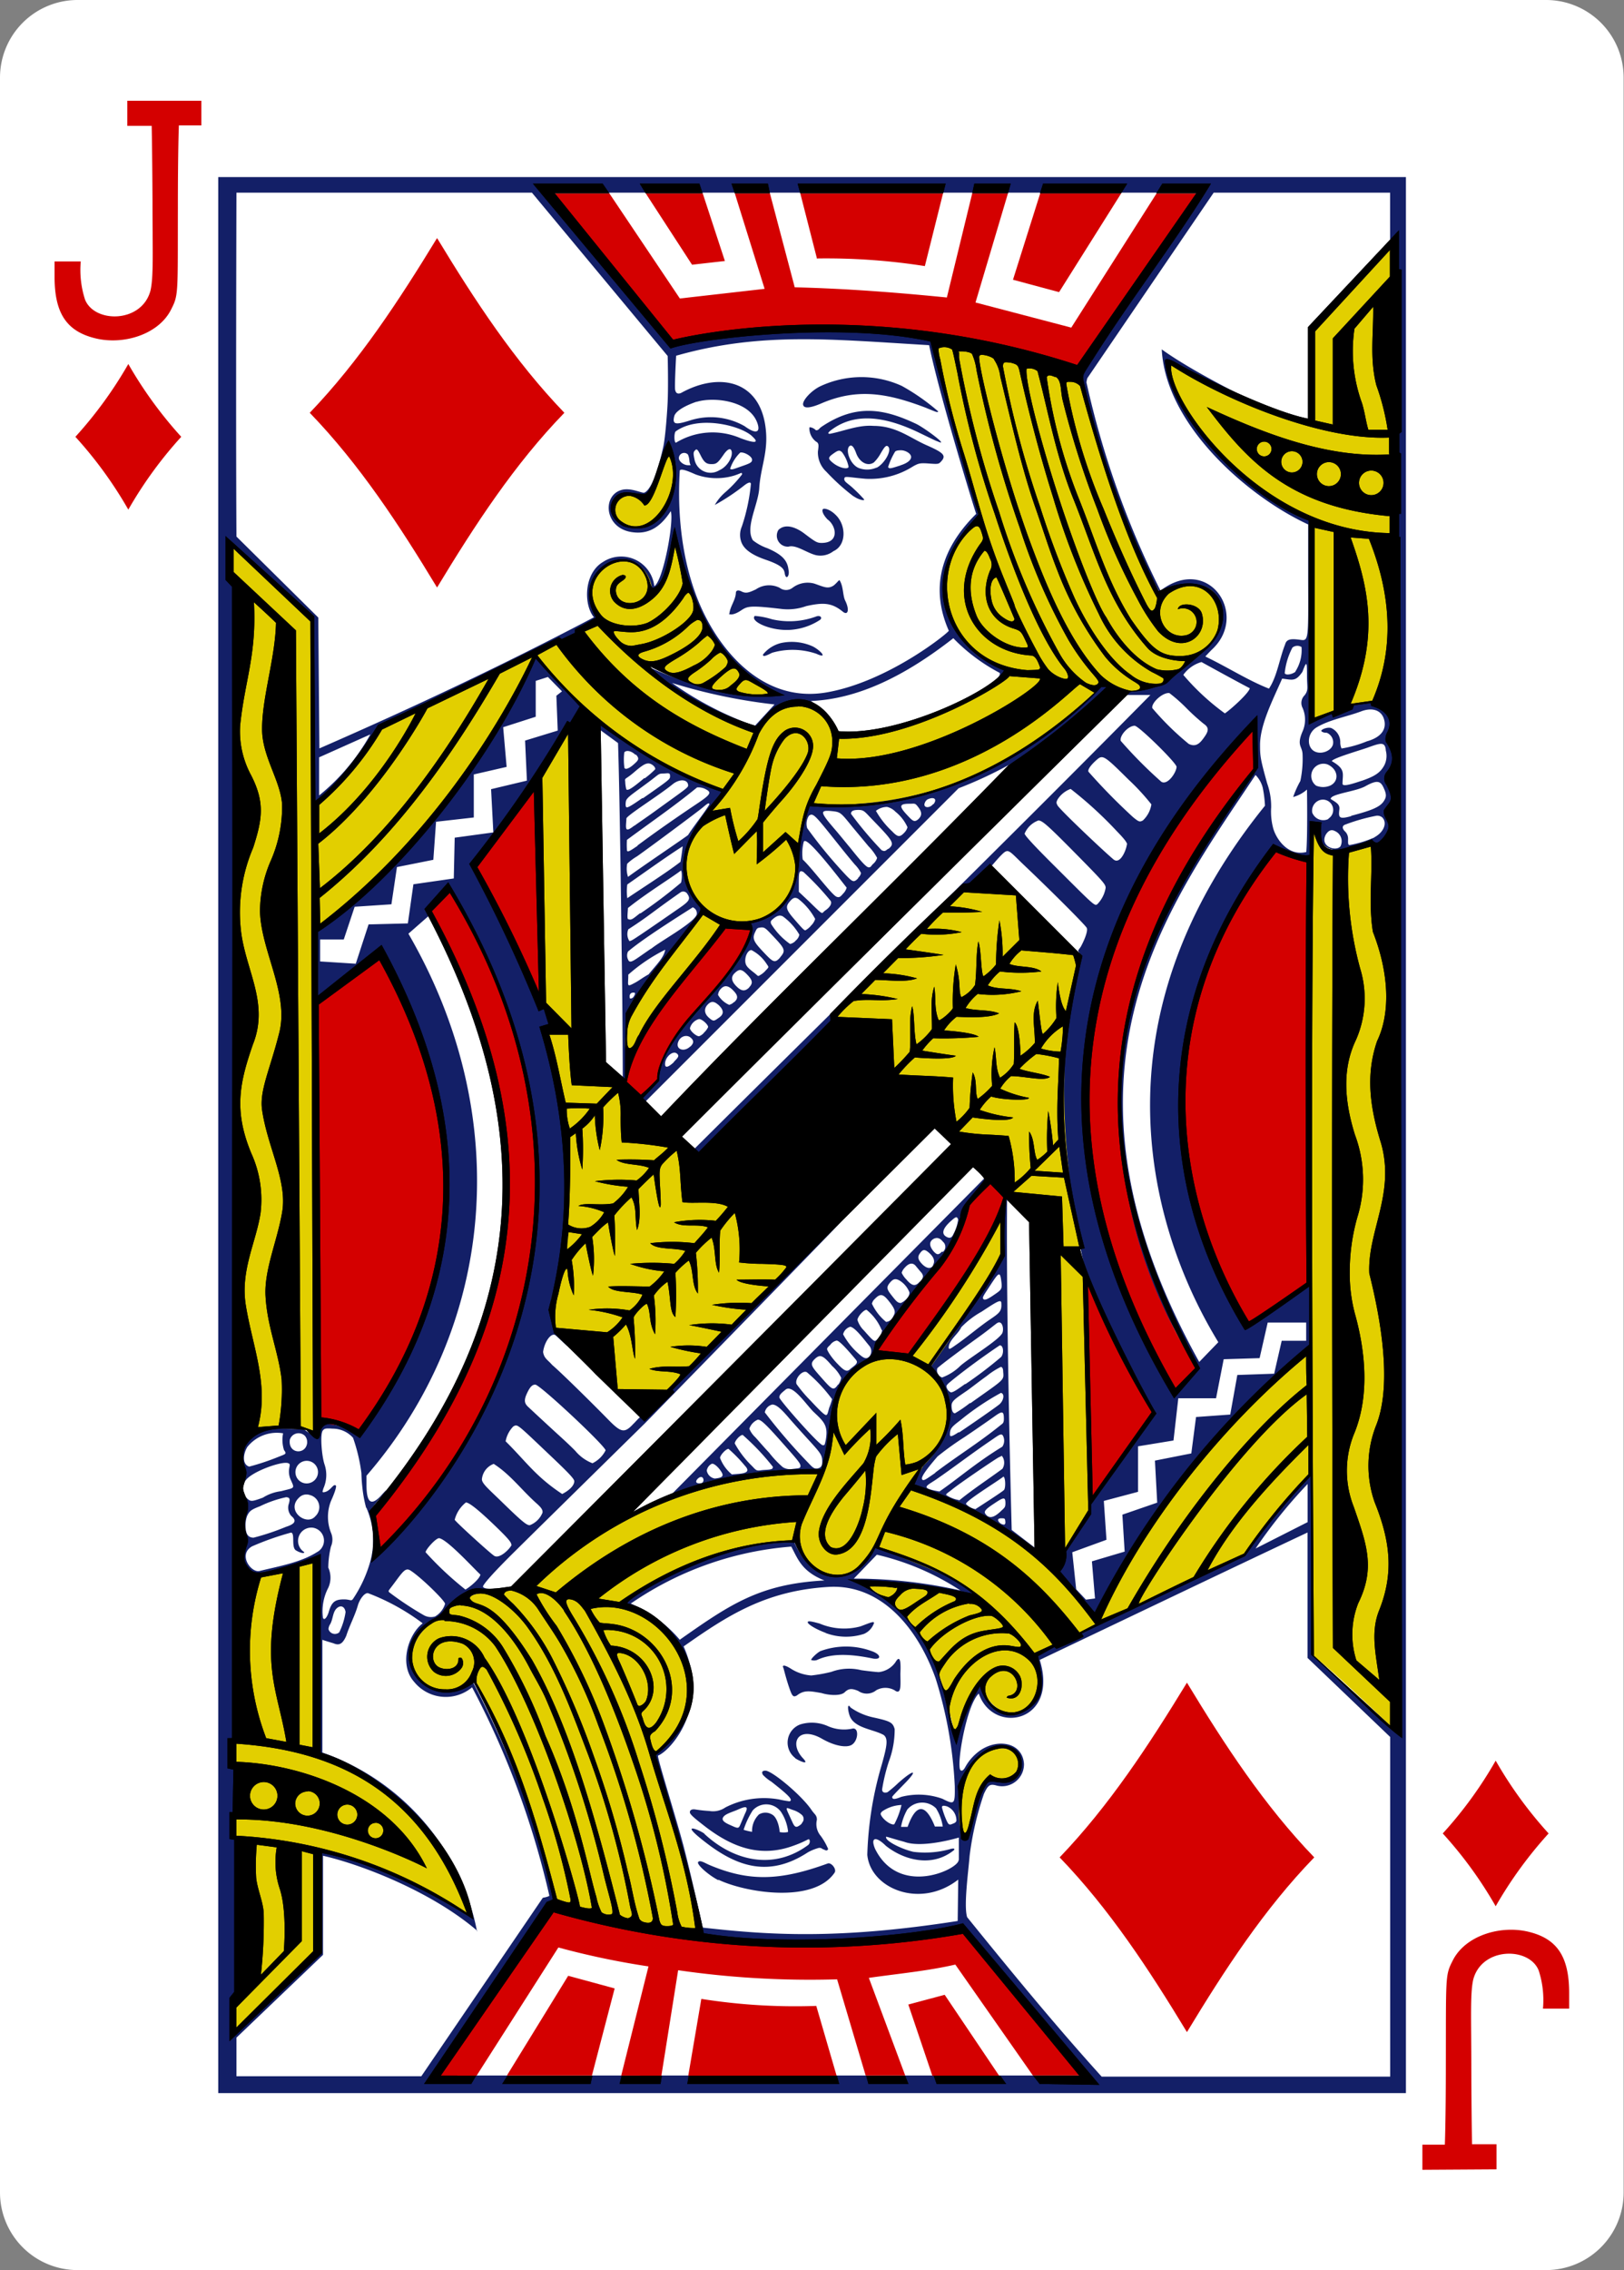 <svg xmlns="http://www.w3.org/2000/svg" viewBox="0 0 178.58 249.45"><rect x="0" y="0" width="178.58" height="249.45" fill="#808080" stroke="none"/><defs><style>.cls-1{fill:#fff;}.cls-2{fill:#d40000;}.cls-3{fill:#131f67;}.cls-4{fill:#e2cf00;}</style></defs><title>g7094</title><g id="Layer_2" data-name="Layer 2"><g id="svg8"><g id="g7094"><path id="rect7098-3" class="cls-1" d="M8.54,0H170a8.53,8.53,0,0,1,8.54,8.53V240.92a8.53,8.53,0,0,1-8.54,8.53H8.54A8.53,8.53,0,0,1,0,240.92V8.53A8.53,8.53,0,0,1,8.54,0Z"/><path id="path7130-4" class="cls-2" d="M14.11,56a45.14,45.14,0,0,0-5.82-8,45.5,45.5,0,0,0,5.82-8,45.5,45.5,0,0,0,5.82,8A45.14,45.14,0,0,0,14.11,56Z"/><path id="path7134-0" class="cls-2" d="M164.47,209.47a45,45,0,0,0-5.82-8,44.64,44.64,0,0,0,5.82-8,45.14,45.14,0,0,0,5.82,8A45.5,45.5,0,0,0,164.47,209.47Z"/><path id="path7136-1" class="cls-2" d="M48.06,64.56c-4.15-6.86-8.51-13.52-14-19.2,5.46-5.69,9.82-12.35,14-19.2,4.15,6.85,8.52,13.51,14,19.2C56.58,51,52.21,57.7,48.06,64.56Z"/><path id="path7154-5" class="cls-2" d="M130.52,223.3c-4.15-6.85-8.51-13.51-14-19.2,5.46-5.69,9.82-12.35,14-19.2,4.15,6.85,8.51,13.51,14,19.2C139,209.79,134.67,216.45,130.52,223.3Z"/><path id="path6263-5" class="cls-3" d="M24,230V19.46H154.6V230ZM71,54.47c-4.68-1.28-4.56,3.37-1.14,3.54,3.83.33,5.47-6.21,3.64-8.78C73.51,49.23,71.92,54.15,71,54.47ZM40.7,80.71l-5.61,2.51,0,4.19a23,23,0,0,0,5.63-6.7ZM79,206.61c-1.1-.56-2.43-1.75-2.23-2s.7.09,1.25.33c4.38,1.85,7.78,1.73,13-.17.39-.14,1,.62.76,1-2.31,3.43-9.8,2.21-12.79.78Zm-1.53-5.08c3.24,3,7.64,4,11.41,1.2a.51.51,0,0,0,.15-.51c-.11-.28-.11,0-1.73.58-3.62,1.35-6.67.24-9.64-2-1.23-.95-1.8-1.41-1.8-1.66s.23-.37.64-.3A14.59,14.59,0,0,0,78,199a2.39,2.39,0,0,0,1.77-.39,9.31,9.31,0,0,1,5.88-.88,11.68,11.68,0,0,0,1.17.21c.46-.15-.22-.76-2-2.16a4.58,4.58,0,0,1-.92-.74c-.22-.37,0-.47.27-.47.72,0,4,2.72,5.08,4.34.34.49.57.54.58,1.05a2,2,0,0,0,.42,1.78,7.23,7.23,0,0,1,.81,1.42c0,.05-.08.32-.46.07-.17,0-.25-.22-.57-.17a5.37,5.37,0,0,0-1.2.49c-4.24,2.77-7.72,1.58-11.11-1s-.63-1.39-.26-1.05Zm9.19-.27a4.9,4.9,0,0,0-.78-2.16,2,2,0,0,0-3.11-.16,9.06,9.06,0,0,0-1,2.13,6.47,6.47,0,0,0,.93.22,2.52,2.52,0,0,1,.76-1.91,1.39,1.39,0,0,1,1.42,0c.59.29.84,1.47.85,1.93a1.88,1.88,0,0,0,.91,0Zm-5.5-2.42c-.64.29-1.48.48-1.67.91s.65.72,1.1.93c.65.29.66.19.87-.3l.46-1.08c.48-.93,0-.8-.76-.46Zm7,1.49a.6.6,0,0,0,0-.91,2.66,2.66,0,0,0-1-.54c-.59-.2-.85-.44-.48.36l.53,1.15c.25.49.43.39.77.16a.92.92,0,0,0,.22-.22ZM27.4,161.16a26.08,26.08,0,0,0,3.26-1.09c.79-.31.88-.3.57-.73a3.7,3.7,0,0,1-.1-1.84A4.15,4.15,0,0,0,27.2,159C26.75,159.73,26.59,160.9,27.4,161.16Zm-.17,3.55c.34.31.54.28,1.68-.14a4.86,4.86,0,0,1,2-.71c1.51-.4,1.51-.24,1.08-1.21a2.19,2.19,0,0,1-.2-1.23c.08-.49.14-.56-.14-.65-.73-.22-4.15,1-4.7,2A1.45,1.45,0,0,0,27.23,164.71Zm78.31,33.16c.07.77.08,2,.09,2.62,0,1.26.47,1.56,1,.87.53-1.65.74-4.25,2-5.57.94-.27,2.09.21,2.77-.44a1.85,1.85,0,0,0-1.08-3.31C107.44,192,105.34,195.51,105.54,197.87Zm7.06-4a2.41,2.41,0,0,1-3.11,2.31c-.65-.16-.85,0-1.29.93a33.56,33.56,0,0,0-1.58,6.83c-.11,1.52-.67,5.47-.27,6.73,4.62,5.7,9.47,11.64,14.79,17.52h31.73V190.87l-9.09-8.69V168.4c-9.83,4.63-19.63,9.33-29.45,14,2.14,6.87-5.11,8.3-6.7,3.7-1.38,1.27-2.51,8.08-2,8.42,0,0,.18.24.49-.3a5.41,5.41,0,0,1,1.86-2C110,191,112.46,191.61,112.6,193.83Zm-25.17-.7a2.13,2.13,0,0,1,.57-3.68,4.33,4.33,0,0,1,3,.17,4.38,4.38,0,0,0,2.78.28c.72-.08.58,1.43-.17,1.82-.53.28-1.75.15-3.23-.7-2.55-1.45-3.67.43-2.09,2.14.88.93-.63.18-.85,0ZM34.85,170.56a1.43,1.43,0,0,0-.47-2.69,1.46,1.46,0,0,0-.92,2.69c0,.23-.61,0-.94-.21-.51-.38-.05-1.88-.52-1.94a31.29,31.29,0,0,0-4.28,1.51c-1.59.91-.1,2.94.82,2.71,1.92-.48,4.52-.92,6.31-2.07ZM27,167.65c0,.91.28,1.31.88,1.32a26.55,26.55,0,0,0,3.56-1.19c.91-.29,1.28-.63.59-1.2a1.38,1.38,0,0,1-.3-1.24c.24-.74.06-.78-.26-.82a12.49,12.49,0,0,0-2.89,1c-1,.38-1.16.54-1.41,1.07a2.94,2.94,0,0,0-.17,1.08Zm10.31,11.71a7.48,7.48,0,0,0,.69-2.22c-.1-.66-.58-.8-1-.38s-.38,1.17-.69,1.71a1.09,1.09,0,0,0-.19.55.74.74,0,0,0,1.2.34ZM49.81,98.24c-1.08-1-2.66,2.4-2.71,2.44l-2.19,1.92c11.63,20.06,9.61,43.14-4.61,59.56v1c0,2.29.7,2.19,1.66,1.12s.34-.2-.08.24-.93,1.14-1.08,1.34c.17,1.26.92,3.54.61,4.6C65.71,147,61.23,118.05,49.81,98.24Zm-9.55,67.44a13.84,13.84,0,0,1-.42-2.31c-.06-.52-.08-1-.1-1.52a19.07,19.07,0,0,0-.92-3.86,3,3,0,0,0-2.24-1c-.85-.06-.92,0-1.1.23-.3.48-.09,2.86.22,3.74a3.6,3.6,0,0,1-.14,2.6c-.1.37-.14.39,0,.42.8-.06,1.06-1,1.37-.74.11.11-.17.9-.54,1.71a4.75,4.75,0,0,0,0,3.46,1.91,1.91,0,0,1,0,1.54,10.12,10.12,0,0,0-.29,2.31,2.67,2.67,0,0,1,0,2.21,5.58,5.58,0,0,0-.59,3.28c.11.36.41.06.62-.55.33-1.19.72-1.45,1.7-1.45.71,0,.78.25,1-.07a14.22,14.22,0,0,0,1.86-4,8.92,8.92,0,0,0-.4-6Zm7.58,11.95a2.43,2.43,0,0,0,1.1-1.39c0-.34-2.66-2.93-3.77-3.64-.5-.33-.74-.1-1.62,1.1s-.89,1.07-.75,1.27a35.92,35.92,0,0,0,3.79,2.51,1.61,1.61,0,0,0,1.25.15Zm5-4.6c-.4-.3-3.58-3.83-4.53-4-.35-.07-1.51,1.25-1.51,1.54a35.9,35.9,0,0,0,4.38,4.1C51.62,174.43,52.77,173.5,52.83,173Zm3.38-3.33c0-.21-.36-.64-1.21-1.48-2.18-2.14-3.4-3.13-3.78-3.12A3.54,3.54,0,0,0,50,167c.14.27,3.79,3.58,4.26,3.9.59.56,1.86-.75,2-1.15Zm3.42-3.42c.09-.31-.09-.58-.55-1-1.74-1.54-2.95-3.24-4.8-4.42A2,2,0,0,0,53,162.47c-.09.45.56,1,1.94,2.33,2.38,2.32,2.94,2.8,3.31,2.8a2.45,2.45,0,0,0,1.38-1.32Zm-25.58-2a1.13,1.13,0,0,0-1.08.2c-1.69,1.44.71,3.29,1.69,2.14a1.37,1.37,0,0,0-.61-2.34Zm29.09-1.51c0-.24-.49-.78-2.2-2.41-4.22-4-4-3.87-4.5-3.62a3.12,3.12,0,0,0-.85,1.64c2.25,2.22,3.28,3.85,6.22,5.79.5-.25,1.31-.79,1.33-1.4Zm-29,.16a1.24,1.24,0,1,0-1.66-1.09,1.23,1.23,0,0,0,1.66,1.09Zm32.45-3.54c0-.48-7.23-7.24-7.74-7.24-.35,0-.6.28-.93,1s-.25,1.05.1,1.4c.53.5,1.92,1.79,3.24,3,.79.71,1.69,1.56,2,1.89a4.63,4.63,0,0,0,1.88,1.35,3.17,3.17,0,0,0,1.45-1.43Zm-32.83-.87a1,1,0,0,0-.26-.76,1,1,0,0,0-1.64.45C31.66,159.82,33.71,159.89,33.78,158.48Zm5.35-52.62,1.41-4.32,4.32-.11.61-4.3,4.44-.64L50,92.05l4.25-.58L54,86.72l3.94-.94-.2-4.4,3.59-1.1-.15-3.83.62-.48-1.55-1.58-1.34.43,0,3.94-3.58,1.15.38,4.36-3.61.83,0,4.73-4.15.47-.3,4.18-4,.8-.61,4.09L39,99.64l-1.2,3.6-2.6,0v2.41Zm47,77.34c-.13-.32.22-.27.84.12a4.78,4.78,0,0,0,2.25.75,16.18,16.18,0,0,0,2.22-.4,5.56,5.56,0,0,1,3.28-.18c.86.12,1.74.21,1.93.21a2.58,2.58,0,0,0,1.83-1.09c.71-1.21.54,1,.54,1.25,0,1.14.16,2.44-.65,1.83a2.06,2.06,0,0,0-2,0,1.65,1.65,0,0,1-2,.07c-.64-.25-1-.31-1.47.15s-1.85.32-2.56.09c-1.2-.2-1.88-.38-2.69.26-.43.25-.54.07-.87-.89s-.58-2-.63-2.15Zm3.08-.8c-.08-.12.57-.76,1-1a8.17,8.17,0,0,1,5.67,0c1,.35,1.09.95.17.82-1.93-.4-4.34-.73-6.2.15a1,1,0,0,1-.64,0Zm1.62-3c-1.31-.49-2-1-2-1.17s.28-.15,1.32.14a6.9,6.9,0,0,0,4.47.31c1-.37,1.5-.61,1.5-.38a2,2,0,0,1-1.1,1.2,6.4,6.4,0,0,1-4.23-.1Zm28.59-3.66,1-.13-.34-4.08,3.6-1.07-.25-4.06,3.83-1.32L127,160.5l4-.79.52-4,3.76-.27.78-4.35,4.05-.14.83-3.62h2.69v-2H139.4l-.89,3.91-3.95.12-.84,4.29-4.15,0-.53,4.64-3.9.64v5l-3.76,1,.29,4.27-3.76,1.37.43,4.07Zm24.56-94c.36,1.46,2.39,1,2.61,0a1.13,1.13,0,0,0-.69-1.26c-.09,0-.4,0-.57-.16s.62-.5,1.06-.36a1.7,1.7,0,0,1,1,1.53,1.62,1.62,0,0,0,.14.72,12.68,12.68,0,0,0,2.79-.79c1.63-.45,2.22-1.39,1.86-2.49-.3-.91-1.24-1.27-2.47-.81-1.61.61-3.49.91-4.94,1.78a1.74,1.74,0,0,0-.78,1.89ZM74.77,180.17c5.54-3.89,8.79-6.12,15.89-6.5-2.53-1-2.94-2.41-3.65-3.72a36,36,0,0,0-17.65,6.26,14.65,14.65,0,0,1,5.41,4Zm30.84-5.4a28.43,28.43,0,0,0-9.19-3.93l-2.53,2.63a52.83,52.83,0,0,1,11.72,1.3Zm25.76-25c-17.3-26.61-5.68-50,6.35-64.94.39-.49.48-.51.4-.9a28,28,0,0,1-.17-4.6c-22.24,22.06-22.81,50.79-8.86,73.6,1-.9,3-2.08,2.28-3.16Zm2.6-2.28c-2.85-4.73-18-30.36,5.13-58.95a13,13,0,0,0-.25-2,3.06,3.06,0,0,0-.79-1.38c-9.71,14.58-23.81,32.82-6.19,64.5ZM120.73,99.29a3.33,3.33,0,0,0,.85-1.73c0-.37-.27-.69-2.88-3.34-3.47-3.52-4.07-4.06-4.52-4.06a2.61,2.61,0,0,0-1.51,1.44c0,.19,1,1.29,3.43,3.7,4.48,4.47,4.27,4.29,4.63,4Zm3.21-6.49c0-.22-.33-.64-1.09-1.42a43.64,43.64,0,0,0-5.12-4.69,2.87,2.87,0,0,0-1.43,1.15c-.16.32-.16.39,0,.68.36.56,4.84,4.81,6.11,5.89.77.7,1.46-1.08,1.5-1.61Zm1.73-2.64a3.06,3.06,0,0,0,.94-1.77,24.7,24.7,0,0,0-2.52-2.73c-2.68-2.66-2.83-2.75-3.5-2.16s-1,1.08-.9,1.3a65.69,65.69,0,0,0,4.91,5C125.24,90.32,125.32,90.34,125.67,90.16Zm20.4-.2a1.13,1.13,0,0,0-1.2-1.92,1.22,1.22,0,0,0-.57,1.26A1.3,1.3,0,0,0,146.07,90Zm2.49-.31c2.13-.56,3.15-.93,3.59-1.59.31-.46.34-.75,0-1.49s-.69-.91-2-.18c-.91.51-3,.75-3.66,1.17-.29.24-.15.24.08.39.52.32.77.54.71,1-.12.94,0,1.09,1.31.73Zm-2.25-3.34c1-.52.82-1.8-.33-2.31a1.34,1.34,0,0,0-1.26,2.33A2,2,0,0,0,146.31,86.31Zm3.43-.51c1.49-.51,2.07-.92,2.5-1.74a2.3,2.3,0,0,0,.15-1.58c-.07-1-.55-.85-1.94-.35-.68.26-3.93,1.18-4,1.51,1.57.9,1.17,1.37,1.18,2.52.08.26.82.07,2.09-.36Zm-20.36-1.53c0-.43-4.17-4.52-4.61-4.52-.69,0-1.68,1.07-1.53,1.66a48.43,48.43,0,0,0,4.47,4.5C128.39,86.31,129.34,84.92,129.38,84.27Zm3.11-3.36c.45-.65.42-1-.12-1.37a23.28,23.28,0,0,1-1.94-1.76,17.2,17.2,0,0,0-1.84-1.62c-.72-.1-2,1.06-1.88,1.65a30.94,30.94,0,0,0,4,3.93C131.58,82.18,132.05,81.55,132.49,80.91Zm4.94-5.28c-1.78-.93-5.31-2.88-5.31-2.88a3.69,3.69,0,0,0-2,1.41,26.08,26.08,0,0,0,4.57,4.23C135.29,78,137.34,76.16,137.43,75.63Zm5-1.82a4.34,4.34,0,0,0,.69-2.71.86.86,0,0,0-1,.06,7.78,7.78,0,0,0-.85,2.81c.11.27.81.14,1.19-.16Zm-38.82,77.55a5.59,5.59,0,0,0,2-1.28c1-.88,4.27-2.84,4.62-3.62.16-.45,0-1.09-.3-1.14s-.31.16-2.46,1.71c-1.46,1.05-4,2.93-4.4,3.32A.81.81,0,0,0,103.59,151.36Zm-.3,12.53c2.22-1.54,4-3.14,6.91-4.92a1.19,1.19,0,0,0,.12-1.09c-.17-.45-.4-.27-1.28.34-2.13,1.44-4.33,3.13-6.16,4.38-.59.4-1.09.63-1,.85S103,163.84,103.29,163.89Zm2.15,1c1.46-1.2,3.21-2.34,4.77-3.49a1.28,1.28,0,0,0,.05-1.26c-.18-.24,0-.19-.46,0-.63.36-4.41,2.94-5.11,3.52-.41.34-.75.51-.65.63a3.64,3.64,0,0,0,1.4.55Zm1.84.92c.3-.2,2.9-1.86,3.1-2.08s.17-1.38-.06-1.47c-.65.52-4.11,2.63-4.12,3a1.89,1.89,0,0,0,1.08.58Zm2.77.23c.4-.36.48-.42.49-.83,0-.74-.17-.71-1.23,0-.73.48-1.18.82-1,1.1.52.82,1.27.18,1.79-.31Zm.29,1.52c.21-.08.21-.18.18-.44s-.08-.28-.39-.28C109.29,166.82,110.05,167.58,110.34,167.51Zm-10.1-4.15a7.67,7.67,0,0,1,1.79-3.2c3.49-3.1,2.42-6.91.21-10,2.86-4,5.7-8.23,8.15-12.1v-6.31l.33,0c-.12,13.76.51,36.32.51,36.32l2.83,2.17-.38.19c.47-.08-8.25-5.54-13.44-7.09Zm2.56-1.57c2.41-1.83,4.76-3.26,7.16-5.2.25-.21.4-.22.41-.7,0-.91-.17-.92-1.06-.28-.4.29-1.85,1.3-3.23,2.23a33.35,33.35,0,0,0-3,2.15c-1.35,1.56-1.84,2.3-1.7,2.52s.41,0,1.46-.72Zm2.63-4.42c1.24-.82,4.21-2.88,4.48-3.13.47-.45.55-1.15.13-1.23a28.65,28.65,0,0,0-4.45,3c-.94.72-1.15.89-1.15,1.56C104.44,157.94,104.68,157.86,105.43,157.37Zm1.24-3.21c3.8-2.71,3.71-2.48,3.62-3.49,0-.34-.1-.49-.25-.52a8.4,8.4,0,0,0-1.55,1c-.76.54-1.66,1.25-2.11,1.57-1.32.91-1.76,1.16-1.76,1.69s.14.84.37.84A13.59,13.59,0,0,0,106.67,154.16Zm-.55-2.1a44.11,44.11,0,0,0,3.95-3c.32-.41.26-1.28-.15-1.28-1.75,1.17-3.87,2.72-5.36,3.94-.19.17-.44.33-.51.55a.84.84,0,0,0,.49.68c.29,0,.73-.33,1.58-.93ZM105,147.87c1.34-.91,2.56-2,3.89-2.9,1-.68,1.28-.89,1.22-1.75,0-.5-.47-.21-2.16.91a9.47,9.47,0,0,0-2.25,1.72c-.31.72-1.33,1.38-1.38,2.2,0,.3.2.16.68-.18Zm4.11-5.45c1-.68,1.12-.7,1-1.6-.14-1.13-.25-1.07-1.23.44-.65,1-.87,1.27-.77,1.45s.35.14,1-.29Zm-3.74-8.33c-.11-.5-.27-.39-.78.06-.95.84-1.1,1.44-.51,1.76.31.17.56.15.74-.26A4.72,4.72,0,0,0,105.35,134.09ZM100,142a2.65,2.65,0,0,0-1.12-1.31c-.42-.22-.68-.18-1.08.33s-.2.76.36,1.47c.41.52.58.69.9.69.39-.16,1-.68.94-1.18ZM79.39,161.85c-.28-.52-.85-1.08-1.12-1a1,1,0,0,0-.55.75,1.07,1.07,0,0,0,.88.87C79.23,162.4,79.62,162.3,79.39,161.85Zm2.51-.8a16,16,0,0,0-1.79-1.84c-.28,0-.93.69-.93,1a4.34,4.34,0,0,0,1.3,1.81C81.3,161.92,82.81,162,81.9,161.05Zm3.11.16a26.14,26.14,0,0,0-3.34-3.53c-.3,0-.87.64-.87.94a10.45,10.45,0,0,0,1.9,2.48c.45.48.49.54,1,.46s1.4,0,1.26-.35Zm5.4-.72c0-.66-.34-1-1.72-2.51-.5-.55-1.35-1.49-1.88-2.1-1-1.18-1.48-1.54-1.89-1.54a1.1,1.1,0,0,0-.82.86,61.77,61.77,0,0,0,4.84,5.61c.51.55.74.71,1.23.45.28-.2.24-.52.24-.77Zm-4-7.81c-.52.42-.71.59-.71.88s4.38,5.25,4.77,5.25c.23,0,.2,0,.33-.55.28-1.57-.15-2-1.29-3.07-.76-.7-2.3-3.09-3.1-2.51Zm7.74-3.23c-1.23-1.47-1.9-2.14-2.15-2.14a1.16,1.16,0,0,0-.7.47c-.46.43-.42.42-.13.93a7.37,7.37,0,0,0,.94,1.17c.67.7,1,.92,1.35.59s1-.65.69-1Zm-.64-3.66a1.14,1.14,0,0,0-.8.83,7.63,7.63,0,0,0,1.69,2.12c.56.5.87.68,1.21.3a.91.91,0,0,0,0-1.13c-.49-.57-1.58-2.09-2.14-2.12Zm3.44.36a5.49,5.49,0,0,0-1.66-2.22c-.33,0-1,.77-1,1.12A2.79,2.79,0,0,0,95,146.2c.89,1,1.12,1.26,1.32,1.1A1.68,1.68,0,0,0,97,146.15Zm1.42-1.84c.08-.35-.14-.72-.64-1.35-.63-.79-.94-.84-1.53-.23a1,1,0,0,0-.32.53,5.69,5.69,0,0,0,1.56,2c.56-.07.74-.48.93-.92Zm-2.31,4.14a1.48,1.48,0,0,1-.87,1.14c-4,2.89-3.88,7.6-4.73,11.95-6.49-.07-16.75,2.6-16.69,2.74l34.49-34.82s.43.1.17.41c-2.79,2-2.62,5.91-4.46,7.87-3.06,3.71-5.91,6.92-7.91,10.71ZM77.36,162.67c0-.39-.31-.5-.63-.18s-.18.55.26.5c.23,0,.34-.12.37-.32ZM88,161.21c.12-.33-.18-.64-2-2.7S83.67,156,83.34,156a1.62,1.62,0,0,0-.94,1,2.65,2.65,0,0,0,.65.93c.36.39,1,1.15,1.52,1.69a10.73,10.73,0,0,0,1.51,1.6,1.5,1.5,0,0,0,1,.21C87.78,161.34,87.93,161.36,88,161.21Zm3.19-6.54a7.44,7.44,0,0,0,.31-.92,17.06,17.06,0,0,0-2.76-2.95c-.48-.31-1.38.7-1.15,1.29a14.83,14.83,0,0,0,1.56,1.84c1,1.07,1.52,1.58,1.69,1.56s.19-.28.35-.82Zm1-2.53a1.8,1.8,0,0,0,.31-.74,4.23,4.23,0,0,0-1-1.3c-1-1.18-1.32-1.32-1.9-.77s-.38.81.63,1.95c1.27,1.44,1.41,1.61,1.92.86Zm9-11.32c.4-.46.4-.7,0-1.12l-.49-.59c-.32-.39-.75-.33-1.2.18a1.4,1.4,0,0,0-.35.57,2.63,2.63,0,0,0,.51.73c.62.73,1,.81,1.49.23Zm1.39-1.78c.26-.41.14-.86-.36-1.32s-.71-.45-1-.08-.37.66.11,1.19,1,.69,1.29.21Zm1.11-1.48a.72.72,0,0,0,0-1.11c-.31-.4-.63-.5-1-.33-.57.3-.51.83,0,1.42.34.35.5.39.88,0ZM77.31,211.82c7.06.79,14.65,1.35,28-.73l.06-4.55c-4.17,3.26-9.65,1-10-2.72a38.79,38.79,0,0,1,1.6-9.94c.56-2,.72-2.83.2-3.23-1.16-.65-3.2-.73-3.73-2.09-.25-.71-.27-1.48.09-.93a6.83,6.83,0,0,0,2.55,1.1c1.81.4,2.1.54,2.3,1.28a10.06,10.06,0,0,1-.64,3.56,19.82,19.82,0,0,0-.74,3.06c0,.35.28.41.59.31a13.13,13.13,0,0,0,1.17-1c1.74-1.55,2.24-1.51.76,0-.59.61-1.41,1.44-1.41,1.51,0,.32.3.28,1,0a7.7,7.7,0,0,1,4.52.21c1.33.67,1.39.64,1.36-1.39a46.52,46.52,0,0,0-2.1-11.81c-1.89-5.35-5.81-10.32-11.6-10.09-7.06.37-11.32,3.18-16.12,6.55,2.9,6.44-1.29,11.37-2.81,12-.15.06,1.9,6.55,2.78,9.84.79,3,2.13,9,2.13,9ZM107.36,56.51c-.17-.42-4.1-13.22-5.19-18.58-10.62-.62-18.47-1.5-27.82,1.16,0,0-.2,3.6-.1,3.78.09.44.41.43.68.29,4.32-2.38,9-1.31,9.32,4.55.12,2.23-.63,3.81-.76,5.93-.12,1.85-1.58,4.32-.7,5.73a5.46,5.46,0,0,0,1.59.87c1.58.68,2.2,1.31,2.32,2.34.17.72-.27,1.2-.4.47-.08-.47-.16-.88-2.12-1.55s-2.42-1.41-2.61-1.81a2.29,2.29,0,0,1,0-1.82,20.78,20.78,0,0,0,1-4.67c0-.32-.37-.16-.83.22a23.67,23.67,0,0,1-3.14,2.07,5.36,5.36,0,0,1,1.11-1.36,13.47,13.47,0,0,0,1.89-2c0-.32-.12-.09-.94.15a6.7,6.7,0,0,1-4.18-.15c-.94-.42-1.59-.66-1.73-.43-.35,5.7.5,11.58,2.89,16.17,2.14,4.16,6.59,9.38,13.28,8.21,6.92-1.21,13.65-6.78,13.41-6.78-2.58-5.85.36-10.21,3-12.82ZM52.52,212.2c-5-4.31-12.69-7.29-17-8.28v10.89L26,223.91v4.24H46.33l13.36-19.61s.64-.11.72-.23a93.43,93.43,0,0,0-8.5-22.9,4.48,4.48,0,0,1-6.38-.61c-1.68-1.88-.65-5.2.95-6.42a24.24,24.24,0,0,0-6-3.31c-.38-.09-.95.68-1.14,1.38-.33,1.13-.89,2.14-1.26,3.29-.41.95-.81,1.1-1.42.83-.95-.28-1.21-.38-1.21-.38l0,12.39a26.09,26.09,0,0,1,17,19.62ZM83,79.77l2.17-2.36A60.93,60.93,0,0,1,73.9,75.05,36.93,36.93,0,0,0,83,79.77ZM71,73.13s8.67,4.26,14.72,3.14c-5.51-2.19-9.7-7.3-11.48-17.71-.39,2-1.2,6.22-2.47,6.67-1.78-6.9-9-2.89-6.08,2.75-7.26,5-16,7.81-23.93,11.67,0,0-1.19,3.66-7.13,8.68-.61-5.8.22-14.61-.48-20.53L24.88,59a31.58,31.58,0,0,1,0,4.67,3.06,3.06,0,0,0,1,.74c.6,33.9-.2,98.2-.2,98.2.09,19,.43,37.86.11,56.7l-.31,4.54,9.5-9.05A81,81,0,0,1,35,203.47c6,1.21,11.59,4,16.6,7.12.64.18-3.07-12.33-16.56-17.89,0,0,0-3.91,0-12.4,0-8.2-.13-9.07-.31-9.2-.55.59-7.45,2.92-7.8,2.53.19.06-1.94-14.51-.1-16.72l6.6.14c1.89,1.52,1.13-.33,2.23-.64.66-.18,3.71,1,3.71,1,12.58-14.86,11.33-39.31,2.3-53.06-2.32,1.88-4.78,4.42-7.1,5.52,0-.08,0-7.59,0-7.59,12-7.72,25.1-30.09,24.27-30.17A60.21,60.21,0,0,1,64,77.8L52.09,95c2.72,5.48,5.47,10.44,7.25,15.26.24.65,1,.63,1.17,1.32s-.55,1.4-.45,2c2.5,9.58,3.07,19.76.6,29-.52,2.08.43,3.76,1.71,5.32.1.13-1.19-1.12-1.31-1.19-.44-.27-1.18.67-1.34,1.85.11.72.5.85,1,1.43.92.77,4.55,4.35,6.16,6,1.42,1.45,1.79,1.52,2.75.49.27-.26.55-.6.81-.81.05.08.41-.29.53-.41l21.43-20.94c2.49-2.43-21.4,22-21.4,22S59.43,167.69,56.59,170.5s-3.33,3.53-3.45,3.75c-.21.38,1,.37,1.47.29a3.88,3.88,0,0,1-.93.11c-3-.41-4,2.66-6,3.34-5,3.57-1.65,9.32,3.16,7.42l1.17-.56a108,108,0,0,1,9.1,23.86l-.8.36-12.68,19h71.91c-5.17-5.15-9.56-11.47-14-16.19-7.18,2.14-28.86,1.7-28.52.77,0,0-3.28-13.3-5.14-19.83,5.9-5.06,5.29-13-3.26-16.6a32.11,32.11,0,0,1,18.61-7c2,5,6.65,5.36,8.85.74,0,0,8.27,2.54,11.31,5.34-4.51-.46-9-1.36-13.48-1.58a16.65,16.65,0,0,1,9.32,10.36c.63,1.68,1.6,7.21,1.86,7.23,0,0,1.5-6.39,2.67-6,3,6.22,8.11,1.54,6-3.41,7.59-3.62,16.12-7.67,23.1-11,2-3.07,7-8.67,7.32-8.7l.26,19.79,9.14,8.4s.28-85.38.28-98.16c-.3-21.22-.05-45.55-1-65.39V21.17h-19.4L119.57,41.55a2.53,2.53,0,0,0-.1.47,98.31,98.31,0,0,0,8.14,22.88c5.27-4,9.7,2.57,5.76,6.38-.37.35-.83.86-.83.86,2.57,1.24,4.7,2.63,7,3.53.9-1.34,1.16-3.33,1.77-4.84.15-.58.59-.65,1.46-.55,1.12.13,1.11.6,1.08-6.53l0-6.12c-6.75-3.11-15.68-11-16.1-19.24,3.9,2.84,13.58,7.68,16,8,1,.29.18-2.25.21-3,.28.19.39,3,.39,3-4-1.2-6-1-15.93-6.69,1.7,8.09,9.79,14.47,15.67,17.38,0,0,.24,3.85.23,8.15,0,13.13.09,13.76.09,13.76,1.89-.18,2.38-1.53,8.52-2.32a97.6,97.6,0,0,1,.08,15.66c-4.95,1.09-7.31,2.17-8.4-1-.25.15-.37,1.34-.46,2.59-.12.63-3.39-.47-3.72-.66-14.13,16.28-12.93,35-3.33,52.37a60.41,60.41,0,0,1,7.05-4.45c.06,2.21.1,6.75.1,6.75-11.06,8.12-24.31,29.64-23.86,29.7l-4.5-5.37s2.83-4.5,3.83-5.69a7.76,7.76,0,0,0,.19-1.53l6.87-9.94c-2.93-6.63-6.95-11.73-8-18.21-4.58-20.71.38-31,0-31.8a1.38,1.38,0,0,0-.15-.49c-.15-.13,0-.25.2-.54.33-.58.85-1.76.67-2.1s-3.84-4-7-7c-1.68-1.61-1.61-1.79-2.47-.92-.33.33-1.11,1.26-1.11,1.26C97.34,106,88.2,115.68,76.65,127l-.55-.5c16.8-16.72,33.76-33.26,50.4-50.13l-2.93,0a.73.73,0,0,1,.37-.47,9.21,9.21,0,0,0,4.35-1.14c2.38-1.76,5.78-4.12,6.05-6.45-.17-4.48-4-5.13-6.67-2.94a83.71,83.71,0,0,1-8.4-22.65c-.07-.38-.61-1-.69-1.47.81-2.54,13.68-20.08,13.68-20.08H60L73.75,37.62c0-.65,19.6-3,28.58-.23l5.47,19.43c-5,4.8-6.44,12.7,2.7,16.82.17.38-.87,1-.87,1,.14-.24.4-.49.3-.7a20.07,20.07,0,0,1-5.1-3.81c-5.5,4.3-10.63,6.69-15.66,6.9,0,0,2.65,1.8,3.17,3.78-3.23-5-6.29-3.76-9.35-.86-3.88-1.84-6.31-1.35-11.95-6.84Zm-.73,47.56,2-2a10.22,10.22,0,0,1,2.32-5.36c1.88-2.26,4-4.38,5.48-6.39,1.84-2.41,2.84-4.59,2.35-5.61,2.74-.49,5.25-2.91,5.33-7.29A18.6,18.6,0,0,1,89,88.44s19.1-.65,32.24-13.18c0,0,.92.2.7.36a45.64,45.64,0,0,1-16.53,11l-34.51,34.5Zm3.82-4c.52-.51.63-.68.34-.92-.45-.37-1.3.39-1.3,1.15,0,.49.38.35,1-.23ZM75.92,115c.41-.4.39-.68,0-1s-1.14-.18-1.37.57.67,1.06,1.32.45Zm1.57-1.6a2,2,0,0,0,.38-.54c0-.27-.66-.88-1-.88a1.42,1.42,0,0,0-1,1c0,.29.67.89,1,.89A1.3,1.3,0,0,0,77.49,113.38Zm1.48-3c-.47-.4-.78-.4-1.16,0s-.41.94.13,1.42.58.38,1.13,0S79.62,111,79,110.42Zm1.74-.26c.51-.43.44-.78-.12-1.34s-1-.58-1.44,0a1.06,1.06,0,0,0-.19.53,2.65,2.65,0,0,0,1.22,1.09,1.11,1.11,0,0,0,.53-.31Zm1.68-1.66c.43-.45.37-.77-.25-1.41s-.88-.58-1.34-.15-.37.9.16,1.44S81.9,109,82.39,108.5Zm1.89-1.92c.32-.33.23-.31,0-.67a4.37,4.37,0,0,0-1.65-1.49c-.36,0-.68.58-.68,1.15s.28.8,1,1.36c.48.38.34.42.7.2a2.35,2.35,0,0,0,.62-.55Zm1.51-1.37c.67-.78.55-.93-1.09-2.65-.56-.59-.68-.66-1.07-.62s-.41.12-.6.52c-.36.73-.09,1.11.94,2.2S85.19,105.89,85.79,105.21Zm1.68-1.81a1.13,1.13,0,0,0,.43-.67,6.53,6.53,0,0,0-1.8-2c-.33-.2-.68-.09-1.12.29-.26.22-.25.28-.19.52a7.54,7.54,0,0,0,2.09,2.21A1.18,1.18,0,0,0,87.47,103.4Zm1.66-1.62a1.73,1.73,0,0,0,.51-.78,7,7,0,0,0-1.88-2.22c-.37-.2-.59-.11-1,.41s-.26.87.59,1.85,1.06,1.21,1.21,1.21A2.23,2.23,0,0,0,89.13,101.78Zm1.58-1.69c.36-.22.83-.68.64-1.06a30.61,30.61,0,0,0-3-3.19c-.53-.28-.51.13-.51,1.44V98L89,99.09c1.68,1.65,1.3,1.25,1.7,1Zm2-1.87a1.47,1.47,0,0,0,.39-.66c-1-1.27-4.07-5.27-4.61-5.12-.06,0-.08,0-.12.13a4.94,4.94,0,0,0-.1,1.9c1,.92,3.21,3.91,3.72,4.09.3.12.43,0,.72-.34Zm1.63-1.71a1.06,1.06,0,0,0,.34-.55A3.67,3.67,0,0,0,94,95c-.36-.42-1.06-1.27-1.56-1.9-2.84-3.55-3-3.82-3.49-3.46A1.63,1.63,0,0,0,88.76,91a51,51,0,0,0,4.36,5.27C93.76,96.91,93.89,97,94.37,96.51ZM96,94.94a1.36,1.36,0,0,0,.45-.67A5.56,5.56,0,0,0,95.51,93l-1.78-2.14c-1.28-1.58-1.29-1.63-2.25-1.73-1.44-.15-1.25.17.39,2.08.4.46,1.14,1.38,1.66,2,1.22,1.53,1.75,2.1,2,2.1s.24-.15.48-.38Zm1.68-1.64c.74-.62.59-.82-1.82-3.31C95.07,89.17,95,89,94.4,89s-.82.13-.82.43a40.23,40.23,0,0,0,3.37,4c.31.12.35.14.73-.18Zm1.75-1.79a1.35,1.35,0,0,0,.36-.61,4.56,4.56,0,0,0-1.32-1.7,1.89,1.89,0,0,0-.92-.53,2,2,0,0,0-1.23.43,9.2,9.2,0,0,0,1.77,2.24c.61.64.84.7,1.34.17ZM101,90c.39-.39.39-.75,0-1.27s-.37-.41-1-.41c-1.12,0-1.15.28-.28,1.21C100.35,90.2,100.53,90.42,101,90Zm1.65-1.63c.44-.55.07-.86-.65-.53a.72.72,0,0,0-.3.37C101.45,88.77,102.2,88.88,102.62,88.35ZM75.07,93c-1.59,1-4.27,2.92-6.09,4.19a5.36,5.36,0,0,0,0,1.51c1-.7,4.35-2.82,5.85-4,.08-.45.19-1.24.24-1.69ZM78,88.41c0-.27-.23-.1-.7.3-.62.52-5.86,4.41-7.25,5.39a5.81,5.81,0,0,0-1.08.81,2.84,2.84,0,0,0,.09,1.45c1.14-.87,6.52-4.49,6.61-4.61.55-.89,1.79-2.44,2.33-3.34Zm-.6,11.71S71,107.85,68.9,111.7c0,0,0,4.4-.07,6.94l-.35.1s0-6.8-.12-14.18c-.22-18.44-.4-22.91-.4-22.91l-2.09-1.53-.08-.73s9.26,6.49,13.77,7.53c-3.3,5.17-6.35,7.17-2.17,13.2Zm-7.62,9.24c.12-.31,0-.29-.23-.28a.37.37,0,0,0-.31.39c0,.22,0,.28.18.24S69.7,109.51,69.77,109.36Zm1.54-2.29c.93-1.14,1.69-1.87,1.83-2.71a18.66,18.66,0,0,0-4.06,2.74c0,1.27-.25,1.42.79.86.45-.25.82-.55,1.44-.89Zm.29-2.82c1-.83,4.62-2.78,5-3.74a.7.7,0,0,0-.44-.81c.06,0-5.19,3.21-7.11,4.86a1,1,0,0,0,0,.87c.21.56.63.11,2.52-1.18Zm-1.2-1.52c1.08-.72,3.63-2.49,4.27-2.93,1.08-.75,1.3-1,.91-1.56a.53.53,0,0,0-.73-.2c-3.13,2.18-3.4,2.55-5.77,4.08a1.41,1.41,0,0,0,.12,1.29c.19,0,.49-.21,1.2-.68Zm0-2.35A52.87,52.87,0,0,0,74.88,97c.11-.25.14-1.23,0-1.34-1.06.81-3.89,2.55-5.83,4.12,0,.32-.11,1.05,0,1.21.39.16.51,0,1.34-.65Zm-.34-7.45c2.07-1.54,4-2.88,6.15-4.33,1.83-1.21,2.13-1.48,1.43-1.85a1.68,1.68,0,0,0-1-.22c-2.43,2-5.13,3.85-7.71,5.76a8.14,8.14,0,0,0,0,1.1c0,.39.49,0,1.19-.46Zm-.29-2.2c.17-.15,1.26-.87,2.41-1.71,3.11-2.25,3.48-2.47,3.48-2.7,0-.66-.9-.8-1.72-.13-1.49,1.22-5.07,3.44-5.07,3.76s-.1.92,0,1.12.42,0,.86-.34Zm.9-3c3.15-2.2,3-2.1,3-2.49S73.38,85,72.9,85s-.47.1-1.33.75c-1.85,1.39-2.52,1.78-2.71,2.19-.06.13-.11.64,0,.75S69.34,88.6,70.66,87.68Zm.2-2.19a9.13,9.13,0,0,0,1.16-1c.09-.23-.38-.65-.73-.65s-.68.19-1.62,1-1,.56-.94,1a4.11,4.11,0,0,0,.12.85C69.05,86.91,69.49,86.64,70.86,85.49Zm-1-2.59c-.44-.44-1-.55-1.23-.28a6.56,6.56,0,0,0,0,1.6c0,.37.47.23,1-.24S70.39,83.39,69.91,82.9Zm14-11a3.66,3.66,0,0,1,2-1.29,5.61,5.61,0,0,1,3.49.37c.84.42,1.75,1.43.4.81a8.13,8.13,0,0,0-4.87-.11c-.71.36-1,.46-1,.22ZM83,67.68a8.42,8.42,0,0,1,1.89.37,8.52,8.52,0,0,0,4.92-.33c.42-.12.63.17.37.39a6.77,6.77,0,0,1-3.12,1.09c-2.24.21-4.66-.94-4.06-1.52ZM71.91,64.44c1-.47,2.23-7.14,1.85-8.27-1.17,1.8-2.49,2.6-4.36,2.29-3.07-.51-3.19-4.29-.82-4.67,1-.15,2.11.47,2.3.33,1-.48,1.8-3.88,2.05-5s.45-4.06.49-5c.08-2,0-5,0-5L58.49,21.17H26s-.08,25,0,37.79l9,8.9.12,14.38C45.48,77.72,55.5,73,65.31,67.83c-1.14-1.36-1.13-4.82,1-6.08a3.66,3.66,0,0,1,5.64,2.69Zm8.3,3c.07-.81.67-1.47.71-2.3,0-.18.15-.39.64-.14s.83.1,1.55-.23a2.58,2.58,0,0,1,2.62-.18,1.16,1.16,0,0,0,1.42,0,2.75,2.75,0,0,1,2.4-.46c1.06.37,1.44.58,2,.28.31-.15.7-.7.76-.66.44.65.35,1.68.63,2.25.5,1,.31,1.69-.28,1.2-1.23-1-2.18-1-4-.6a6,6,0,0,1-2.69.32c-3.54-.42-3.78-.31-4.5.17s-1.23.51-1.35.32ZM89.71,61c-1-.25-2.19-1.18-3-.93a1.21,1.21,0,0,1-1.11-1.84c.92-.89,2.34,0,2.89.43,1.2.91,1.37,1,1.86,1,2,0,1.61-1.9.65-2.58-.57-.6-.63-1-.51-1.13s.77,0,1.39.62c1.19,1.12,1.22,3.35-.24,4A2.33,2.33,0,0,1,89.71,61Zm4.16-6.45a23.59,23.59,0,0,1-3-2.71,2.88,2.88,0,0,1-.93-2.22c.07-.57.16-.91-.2-1.09A1.86,1.86,0,0,1,89,47c0-.12.46,0,.72.28.34,0,.27-.14.63-.39,3.79-2.54,6.83-2,10.42-.3,1,.5,3.76,2.57,2.3,1.9-.08,0-1-.46-2-.94-3.12-1.5-6.59-2.4-9.41-.48-.49.34-.78.6-.4.6,1.58-.31,3.15-1,4.79-.87,2.43,0,3.9,1.24,5.72,2.07,2,.88,2.37,1.18,1.65,1.91-.21.23-.37.22-1.33.15s-1.11,0-1.69.32a8.83,8.83,0,0,1-5.23,1.36c-2.07-.18-2.29-.34-2.33,0s.42.51,1,1.07a15.94,15.94,0,0,1,1.14,1.15C95.22,55.09,94.43,54.94,93.87,54.53Zm-1.31-4.88c-.26-.26-.46-.16-1,.23s-.46.53-.08.87c.82.72,1.84.84,1.83.51A4,4,0,0,0,92.56,49.65Zm3.83,1.73c.83-.41,1.68-1.83,1.3-2.3-.23-.27-.43,0-.87.76a4.26,4.26,0,0,1-.72.95c-.68.48-1.58,0-1.95-1-.23-.63-.47-1-.74-.79-.48.43.07,2,1,2.4A2.56,2.56,0,0,0,96.39,51.38ZM99,51.14c.84-.26,1.25-.64,1.18-1s-.67-.66-1.08-.66c-.19,0-.55,0-.68.16a8.23,8.23,0,0,0-.76,1.67c.1.26.38.14,1.34-.16Zm2.92-6.29c-4.21-1.61-7.53-2.25-11.54-.55-1.28.56-2,.62-2.07.16s.87-1.51,1.86-2a10.67,10.67,0,0,1,9-.05,23.39,23.39,0,0,1,4,2.8C103.11,45.38,102.84,45.22,101.9,44.85ZM151.14,92c1-.53,1.46-1.57.85-2.18a.85.85,0,0,0-.64-.18,20.3,20.3,0,0,0-3.5,1c-.33.18-.21.49.11.78a1.12,1.12,0,0,1,.28.73c0,.4-.05.76.21.7a12.2,12.2,0,0,0,2.69-.83Zm-3.74,1a1.22,1.22,0,0,0-.59-1.67c-.39-.21-.7-.1-1,.35C145.05,93,146.9,93.62,147.4,93Zm-3.76.64c.16-1.74.08-6.88.08-6.88a3.76,3.76,0,0,1-1.52.82,10.56,10.56,0,0,1,.79-1.76,11.73,11.73,0,0,0,.24-3c-.06-.86-.66-.89,0-2.44a3.19,3.19,0,0,0,0-2.6,1.18,1.18,0,0,1,.23-1.38c.44-.57.27-.86.26-2,0-1.65,0-1.91-.5-.58-.75,1.1-1.09.89-2.23.75-1.09,2.47-2.38,5-2.43,7.17,0,1.33,0,1.54.78,4.34a7.51,7.51,0,0,1,.44,2.65A7.1,7.1,0,0,0,140,91c.32,1.18,1.64,3.13,3.65,2.62Zm-38.2,110.75v-2.47s-4,1.22-6,.47c-2.06-.56-2.06-.67-2-.44.08.4,1.61,1.21,3,1.54a10.18,10.18,0,0,0,4-.29c.55-.17.61,0,.39.16-2.43,1.9-5.51,1-7.44-.55-1-1-1.72-1-1.17.34,2.66,5.39,9.25,2.21,9.19,1.24Zm-2.67-3.68.9,0a5.3,5.3,0,0,0-.74-2,2.15,2.15,0,0,0-3.16.13,6,6,0,0,0-.69,1.91l.72,0c.27-.7,1.41-4,3-.05Zm-3.6-2.37a4,4,0,0,0-2.18.72c-.2.23-.2.26,0,.58.52.69,1.32,1,1.38.76a8.56,8.56,0,0,0,.76-2.06Zm6,1.74a1.67,1.67,0,0,0-1.05-1.59c-.3-.08-.61-.14-.52.2a9,9,0,0,0,.51,1.41c.15.31.24.47.54.35s.44-.15.52-.37Zm38.62-32.82v-4.19a55.33,55.33,0,0,0-5.72,7.09ZM79.1,51.67c.9-.38,1.55-1.55,1.33-2.15-.14-.36-.52-.07-.89.48-.61.87-.76,1-1.29,1s-.8-.15-1.18-.91-.46-.84-.71-.52c-.12.14-.11.34,0,.87A1.8,1.8,0,0,0,79.1,51.67Zm2.44-.43c1-.34,1.2-.45,1.15-.78s-.84-.81-1.29-.73a4.4,4.4,0,0,0-1.11,1.77C80.4,51.68,80.74,51.52,81.54,51.24Zm-5.73-.58a2,2,0,0,0-.16-.71.58.58,0,0,0-1,.38c0,.37.53.79,1,.79S75.87,51.19,75.81,50.66Zm5.62-2.51c1.41.53,2.13.59,1.36-.13-1.06-1.17-5.91-2.51-8.51-.6-.18.27-.15,1.28.06,1.22a7.76,7.76,0,0,1,7.09-.49Zm-4.85-4c-1.18.4-2.3,1-2.44,1.6-.23.93.18.94,1.74.45a7.49,7.49,0,0,1,6,.63c1.29.94,1.68.63,1.46-.16-.73-2.62-4.78-3.1-6.71-2.52Z"/><path id="path6265-7" class="cls-4" d="M152.89,27.26l-8.74,8.67.12,10.26c.88,1.61-13.49-4.6-15.76-6.48.26,6.86,9.61,14.66,15.68,17.52l.17,21.94a23.59,23.59,0,0,1,7.82-2.27C153.37,62,154.39,42.58,152.89,27.26ZM104.26,38c-.85,0-1.36.24-1.35.79-.25,0,3.23,12.81,4.82,18.18-6.91,6.68-3.78,14,2.8,16.58.77.74-9.38,7.29-18.41,7.29C89.23,74.49,85.18,78,83,80.22c-1.74-.16-8.25-4-11.57-6.25a6.8,6.8,0,0,1,0-1.13c.24,1.52,13,4.79,13.62,3.27-.37,0-5.75-3.64-7.29-7.23a69.92,69.92,0,0,1-3.55-9.6c-.71,2-.47,4.9-2.44,5.92-.59-6.69-10.14-3.28-5.39,3.26-2.67.79-5,2.17-7.54,3.32A44.3,44.3,0,0,0,79.54,87c-1,2.22-7.18,7.21-2.14,13.09.23.18-4.82,5.69-7.3,10-1.87,3.24-1.31,5.73-1.09,5.81A103.64,103.64,0,0,0,79.69,101.4c-.06.91,8.11.41,8-7a21.11,21.11,0,0,1,1.3-6c12.47.59,23.2-3.86,32.26-13.19,3.31,1.66,7.07.3,9.53-2.47,1.35-1.1,2.71-2.16,3.19-3.29,1.78-7.67-6-4.67-6.42-4.26-4.48-6.09-8.26-23.39-8.87-23.53-2.5-.5-11.06-3.78-14.4-3.72ZM73.54,49.75c-.33,0-1.53,5.38-2.6,5.34-4.5-2.9-4.6,3.1-.72,2.83,3.27-.23,5.09-5.51,3.33-8.16Zm-48,10.19q.22,48.84,1.35,97.66c2.94-.73,5.08-1.28,8,0,.27-9.25-.54-32.61-.34-55.22,11-8.55,18.71-18,24.13-30.31L41.89,79.91s-5.49,7.87-7.24,8.37c-.25-1.12-.53-14.43-.3-20.14ZM62.71,80.08l-3.29,4.77s.07,16.4.26,24.3c.14,1.57,1.57,3,.42,4.43.7,0,3.75,21.27.85,29.89-.52,1.55,0,2.64.78,3,4.14,4.59,6.41,9,11.86,6.38,6-5.44,14.4-15,14.4-15L65.65,116.73c-1.92-5.13-2.94-36.65-2.94-36.65Zm81.41,68.38c-9.67,8.13-19.41,18.38-23.21,29.69,5.42-2.18,10.58-4.85,15.86-7.3,2.56-3.07,4.52-6,7.45-9,0,0,.31,13.35.06,20,2.64,2,8.9,8.1,8.9,8.1s1.73-94.79-2-97.19c-3.63.7-5.45,2-6.8-2.18-1,19.29-.26,57.81-.26,57.81ZM109,95.11c-3.9,3.2-17.31,16.36-17.29,16.5,3.56,6,17.61,17.92,24.34,24.61l1,34.05c1-1.33,1.71-2.59,2.78-3.92,0,0-.17-17.24-.59-25.33-.12-2.39-.67-4.27-.5-4.49-1.89-9.81-2.68-20.65,0-31.17-6.36-5.48-8.38-9.13-9.72-10.25Zm1,38.9,0,0c-3.29,4.7-9.59,14.88-10,14.86-.13-.3-6.51,0-7.71,4-1,3-1.09,5.74-1.83,8.82-12.79-.42-22.15,3.63-32,12.72-4.83,0-8.41,1.08-10.09,3.12-2.5,1.82-3.18,3.37-3.06,5.26.23,3.44,6.29,3.92,6.6,1.5,5.51,9.14,8.46,21.6,9.4,25.24,2.26.15,15.93,3.35,15.93,3.35-1.57-7.9-3.52-13.42-5.33-19.85,9.83-8.25-1-17.06-3.55-16.74a36,36,0,0,1,19.09-7c1.1,3.94,6.18,6,8.74.73,0,0,11,3.94,11,5.24-4.54-.68-8.26-1-12.8-1.47,8.7,4.72,9,10.94,10.74,17.14a63.09,63.09,0,0,1,2.53-5.89c3,6.54,8.56,2,6.24-3.28l7-3.24c.8-.41-10.43-13-20.64-14.84a26.17,26.17,0,0,1,1.25-2.59c2.56-2.52,4.54-6.2.63-10.61,2.58-3.61,8.58-12.34,8.2-12.49,0,0,.11-4.08-.2-4Zm-84,40.21s-.28,30.26-.07,45.28a28,28,0,0,0-.41,3.94l9.3-8.74.28-11.3c2.43-.59,17.57,7.1,16.36,7.06,1.15-.48-7-15.87-16.49-17.58-.18-8.72-.27-18.59-.52-21.24A66.91,66.91,0,0,0,26.05,174.22Zm82.59,18.2c-2.61.78-3.69,6.26-2.85,8.92.16.49.06.59.47.11,1-1.49.7-4.46,2.49-6C113.49,196.85,113,190.69,108.64,192.42Z"/><path id="path6267-4" class="cls-2" d="M48.37,228.11l12.32-18.62c14.7,4.92,29.71,5,44.88,2.58l13.55,16h-5.54l-8.53-12.19c-3.09.71-6.31,1-9.51,1.46l4,10.73H95.19L92.05,217.5a101.12,101.12,0,0,1-17.48-1l-1.84,11.58H68.31l3-12A87,87,0,0,1,61.4,214l-9,14.1Zm14.11-11,5.11,1.39-2.5,9.57H55.74Zm13.2,11,1.44-8.46a66.08,66.08,0,0,0,12.64.77L92,228.11Zm24.2-7.84,4-1.07,6,8.91h-7.35ZM41.05,166.48c19.67-22.9,17.05-46.93,6.18-66.31l2.31-2.38c12.57,20.66,15.24,50-7.91,72.81C41.38,169.23,41.05,166.48,41.05,166.48Zm78.44-25.68c2.82,4.81,4.55,9.69,7.54,14.53l-7.09,9.58ZM34.86,156c-.19-15.1,0-45.71,0-45.71l6.64-5.08c7.94,9.65,12.27,35.07-2,52-1-.75-3.86-.44-4.69-1.2Zm94.23-3c-18.21-30.73-8.86-53.17,8.68-73.06,0,1.53.08,3.1.22,4.62-15.06,17.26-21.09,42.78-6.32,65.87ZM96.22,148.4c2.07-3,11.18-14.67,9.89-15.78l2.72-2.64c.51.49,1.55,1.52,1.55,1.52-1.65,6.66-6.67,12.05-10.52,17.62Zm44-54.81c.26-.3,3.55,1.08,3.55,1.08l.21,46.44-6.59,4.24c-1.91,1-16.85-29.51,2.83-51.76Zm-69.4,19.56c3-4.08,6.16-7.62,9.06-11.38a13.64,13.64,0,0,0,2.73.3c.21.12-.67,3.12-2.82,5.19-5.9,7.07-7.24,8.37-7.46,11.29-.07.94-2.15,2-2.15,2L68.68,119a19.4,19.4,0,0,1,2.14-5.83ZM52.11,95.34l6.77-8.87.49,23.07Zm21.6-57.76L60.64,21.24H67L74.76,32.8l9.32-1.06L80.8,21.24h3.86l2.73,10.33c5.72.14,11.31.58,16.73,1.12l2.79-11.45h3.93l-3.57,12L117.8,36l9.38-14.75h4.66L118.55,40.29c-17.38-5.23-31.34-4.63-44.84-2.71Zm37.68-6.84,3-9.51h8.91L116.46,32.1ZM89.84,28.43,88,21.24h15.7l-2,8a69.85,69.85,0,0,0-11.79-.84ZM71,21.24h6.27l2.44,7.44-3.61.41Z"/><path id="path6269-8" d="M58.6,20.18,73.73,38.3c3.15-1.13,19-2.94,28.58-.77,1.66,6.52,3.42,13.09,5.28,19,0,0-.6.7-1,1.14-6.08,7-1.77,13.81,3.8,16-1,2.09-11.68,7.28-18.19,6.67,0-.07-2-4.78-6.06-3.18-1.39.54-2,1.59-3,2.61-3.89-1.17-9-3.73-11.68-6.54,5,2.49,9.9,3.83,14.83,3.17C78,72.92,75.71,64.61,74.2,57.9c-.52,1.57-.75,5.72-2.12,6.58-.35.23-.42.16-.68-.72-1.94-5.08-8.91-1-5.87,4.11l-2.32,1.29v.38l-1.43.68-.3-.2c-6.64,3.21-13.14,6.55-19.91,9.62,0,0-3.6,6-6.89,8.35l-.13-20.28L24.8,58.9l0,4.82.7.74c.13,34,0,67.34,0,98.16l0,28.37L25,191l0,3.31.67.15-.09,4.67-.35,0,0,2.95.53.09v16.7l-.53.67v4.77l10.18-9.68v-11c8,1.51,16.65,7.29,16.65,7.29-1.42-9.22-11.18-16.82-16.79-18.33l0-21.84a35.38,35.38,0,0,1-6.23,2c-1,.15-1.41,0-1.9-.74-.35-.54-.36-1,0-2.14a1.47,1.47,0,0,0,0-1.18,3.48,3.48,0,0,1,0-2.36,2.22,2.22,0,0,0-.13-1.87c-.31-.75-.33-.89-.2-1.32.34-1.15.36-1.33.18-1.84a2.91,2.91,0,0,1,0-2.37c1.5-2.52,4.87-1.9,6.69-1.81.93,1,1.48,1.61,1.57.11.64-1.78,3.16.05,4.33.8,10-13.39,14.91-31.51,2.38-54.2l-7,5.58v-7C44,96.53,54.41,83,58.91,72.37c1.5,1.75,3.22,3.48,4.84,5.25l-1.06,1.77-.31-.18A127.76,127.76,0,0,1,51.6,94.93a157.27,157.27,0,0,1,7.63,16.2l.57-.25.51,1.64-1,.3c3.41,11.19,3.52,21.56,1,31.11l.6,2.54s3.61,3.5,4.58,4.53l5.37,5.21,3.3-3.23-.19-.27L102.78,124l1.8,1.72C86.9,143.57,56.2,174.33,56.2,174.33l-1.07.15a11.15,11.15,0,0,1-2.07.09,2.57,2.57,0,0,0-1.8.32A7.26,7.26,0,0,0,48.77,177a2.53,2.53,0,0,1-1.2.91c-6,3.59-.58,10.82,4.54,7a95.46,95.46,0,0,1,8.68,23.79,3.23,3.23,0,0,1-.67.29L46.63,229h5.19l.54-.92H48.47l12.41-17.94a100.61,100.61,0,0,0,45,2.36l12.8,15.58h-5.08l.73.92,6.57.1-15-17.76c-5.38,1.44-19.59,2.6-28.51,1.09-1.36-6.63-3.61-13.83-5.27-19.56,8.51-6.66,2.12-15.46-3.13-16.68-.26-.49,10.64-7.12,18.41-6.66,2.22,5.35,7.09,4.56,8.84.58,3.22,1.18,7.4,2.36,10.72,5a72.84,72.84,0,0,0-13.77-1.56c8,3.11,10.27,9.67,11.26,15.86a13.62,13.62,0,0,0,.73,2.35,22.12,22.12,0,0,1,2.58-6.45c.61,2.19,2.64,4.26,5.2,2.58,2.29-1.5,1.59-3.64,1.19-5.9l1.79-1,.23.2s2-.84,2.92-1.31c.16-.07-.17-.38-.17-.38l18-8.51a71,71,0,0,1,7.2-8.77c.08,7.55.06,10.66.06,19.62,3.7,3.24,7.14,7.05,10,9.16L154,59h-.15V56.46h.21V49.84l-.18-.11V47.65l.24-.18,0-17.84-.29-.05V25.3l-10,10.64V46c-3.28-.63-9.49-3.47-13.85-5.77-1.23-.75-1.92-1-1.88-.52.53,6,9.17,15.1,15.81,17.49V79.63s1.57-.78,2.53-1.18l.14.4,2.14-.89.17-.46,1.86-.24c0,.38.08.33.08.33,1.66.46,2.39,1.59,1.72,2.86-.23.42-.27,1-.08,1.18.71,1.13.9,2.13,0,3.2a1.14,1.14,0,0,0,0,1.44c.89,1.8.38,1.68-.29,2.76-.15.81.74,1.34.45,2.1a3.12,3.12,0,0,1-1,1.37c-.43.3-.77-.27-.77-.27a13.59,13.59,0,0,1-2.31.76c-.94.31-2.57.86-3.14-.41a5.49,5.49,0,0,1-.08-2.22L144,90.21l0,3.71c-.8.42-4-1.19-4-1.19-13.55,17.58-13.17,37.08-3.12,53.42.1.26,7.09-4.78,7.09-4.78s0,4.14,0,6.38a92.49,92.49,0,0,0-23.59,29.43l-3.8-4.5a2.71,2.71,0,0,0,.66-2.19l2.76-4.12,0-1.07,7.18-10c.11.6-7.4-13.47-8.4-18l.49-.14c-3.37-12.76-2.68-21.7-.24-32.12l-.7-.67-9.46-9.46L106.63,97c-.12.11-.7.05-.81.16-5,4.67-9.77,9.36-14.51,14.24-.12.12.08.64,0,.77-4.75,4.89-9.67,9.53-14.47,14.42L75,124.9c17-17,49.06-48.63,49.06-48.63a.52.52,0,0,1,.36-.26,10,10,0,0,0,2.57-.49c1.06-.24,1.23-.32,1.67-.78a9.71,9.71,0,0,1,1-.87c.46-.35,1.52-1.24,3.18-2.68,3.85-3.91.64-9.16-5.42-6.23a101.37,101.37,0,0,1-8.29-23.22c-.07-.46,0-.59.35-1.17l1.13-1.77c4.33-6.75,8.76-12.41,12.55-18.62h-5.35l-.66,1.06h4.4l-13.1,18.87c-24.16-7.9-43.95-2.89-44.43-2.78L61,21.24h6l-.73-1.06Zm11.75,0L71,21.24h6.26l-.35-1.06ZM80.8,21.24h3.86l-.22-1.06h-4Zm6.91-1.06L88,21.24h15.71l.28-1.06Zm19.2,1.06h3.93l.3-1.06h-4Zm7.79-1.06-.34,1.06h8.92l.67-1.06Zm38.14,7.29v2.92l-6.28,6.79v9.47l-1.95-.44V36.42ZM151,33.71c.05,2.9-.41,5.68.35,8.63a25.34,25.34,0,0,1,1.24,4.89l-2.12,0c-.27-.87-.37-1.83-.69-2.9a16.72,16.72,0,0,1-.84-8.21Zm-46.3,4.73c.08.14.33,1.37.57,2.5a108.23,108.23,0,0,0,4.13,15.58c1.93,5.94,4.8,13.41,7.58,16.88.37.43.55.92.42,1.14s-1.36-.15-2.13-1A12.75,12.75,0,0,1,114,71.51c-1-1.83-2.28-4.48-2.41-4.9,0-.17-.57-1.48-1.14-2.91a72.5,72.5,0,0,1-2.45-7c-.67-2.21-1.28-4.52-2-6.84a86.43,86.43,0,0,1-2.6-10.34,4.64,4.64,0,0,1-.2-1.23A1.53,1.53,0,0,1,104.74,38.44Zm.68.23c-.12-.1,1.11-.12,1.5.21a6.36,6.36,0,0,1,.5,1.79A128.8,128.8,0,0,0,112.14,58a66.3,66.3,0,0,0,5.35,12.32,25.52,25.52,0,0,0,2.7,3.76c.64.75.69.86.52,1.06s-.58.23-1.29-.11a9.69,9.69,0,0,1-2.85-3.1,80.06,80.06,0,0,1-6.7-15.68,114.62,114.62,0,0,1-4.41-16.92c0-.2,0-.41,0-.62Zm3.91.81A4.26,4.26,0,0,1,110,41.4c1.29,5.32,2.35,10.08,3.88,14.45.82,2.35,1.54,4.69,2.42,6.91a38,38,0,0,0,5.25,9.44,12.47,12.47,0,0,0,3,2.6c.74.44.85.55.8.81s-.79.32-1,.3A6.73,6.73,0,0,1,121,74.14c-3.57-3.85-6.12-10.16-8-15.34-3.19-8.91-5.76-20-5.27-19.7,0-.26,1.27,0,1.59.38Zm1.92.39c.67.18.76.27.92,1,1.14,5.09,2.35,9.57,3.69,13.84a79,79,0,0,0,5,12.74,14.1,14.1,0,0,0,5.85,6.4,13.69,13.69,0,0,1,1.25.68c.12.6-.4.6-.82.61a4.38,4.38,0,0,1-2.76-1c-2.81-1.94-5.26-6.32-6.34-8.8a97.93,97.93,0,0,1-3.62-9.62,107.55,107.55,0,0,1-4.09-15.43C110.28,39.66,110.58,39.8,111.25,39.87Zm41.61,10.06c-7.05.46-14.31-2.52-20.12-5.21,4.38,5.82,9,11,20.1,12v1.86c-14.39-.2-24.51-14.78-24-18.42,5.92,3.83,16.56,8.25,23.95,7.92,0,.6,0,1.2,0,1.81Zm-38.72-9.1c1.17,4.39,2,9.27,4,14.16,2.39,6,3.72,11.33,8.15,16.29,1.38,1.41,4.08,1.37,4.08,1.37s-.34.77-.8.89a4.89,4.89,0,0,1-2.33,0c-2.57-1.09-4.53-3.83-5.54-5.69-1-1.39-3.27-7.13-5.18-13-2.07-6.37-3.79-13-3.59-14.33A1.4,1.4,0,0,1,114.14,40.83Zm2,.58c.66.44.49,1.48.75,2.56a98.14,98.14,0,0,0,3.82,12,72.73,72.73,0,0,0,4.42,9.89,22.07,22.07,0,0,0,2.27,3.53c2.62,2.79,5.58.5,4.79-2-.36-1.11-2.52-1.29-2.63-.44a1.5,1.5,0,1,1,.91,2.85c-2.34.54-4-2.63-1.9-4.57,3.5-2.38,6.18.87,5.35,4a4.27,4.27,0,0,1-3.91,2.85c-2.29.07-3.23-.63-5.58-4-2.69-4.32-3.85-8.53-5.74-13.25a57.1,57.1,0,0,1-3.55-13.38c.19-.39.62-.12,1,0Zm1.56.55a1.45,1.45,0,0,1,1.11.46c3.15,11.51,5.78,18.4,8.46,23.27a3.46,3.46,0,0,1-.23,1.14c-.31.46-.47.35-.89-.37-1.68-3.26-3.28-6.86-4.77-10.57a61.42,61.42,0,0,1-4-13.19c-.1-.62-.21-.77.3-.74ZM139,48.53a.81.81,0,1,1-.8.81A.81.81,0,0,1,139,48.53Zm-65.47-.14c-.94,1.27-1.7,5.83-2.68,5.89s-2.37-.63-3.21.33c-1,1.18-.39,2.48.87,3.19a4.28,4.28,0,0,0,2.55.14c3.06-1,4.22-6,2.47-9.55Zm68.53,1.19a1.17,1.17,0,0,1,0,2.34,1.17,1.17,0,0,1,0-2.34Zm-68.48.56c1.72,3.46-2.1,9.81-5.45,7a1.54,1.54,0,0,1,1.15-2.65,2.36,2.36,0,0,1,1.57,1.05c1.06.11,2.28-5.29,2.73-5.38Zm72.54.64a1.32,1.32,0,1,1-1.31,1.32A1.32,1.32,0,0,1,146.11,50.78Zm4.66.93a1.35,1.35,0,1,1-1.34,1.34A1.35,1.35,0,0,1,150.77,51.71Zm-43.35,6.11c.2,0,.34.19.47.58.27.8.26.89-.16,1.43-4.13,5.91-.37,11.82,5.62,12.2.5,0,.76.61,1,1.27,0,.31,0,.31-1.39.34-8.84-.71-11.17-10.46-6.4-15.24C107,58,107.22,57.82,107.42,57.82Zm39.22.64V78.08l-2.09.77V58Zm3.88.75q3.9,9.71.37,17.79l-2.38.34c3.26-7.59,1.87-13,0-18.28ZM25.68,60.29l8.45,8,.29,88.91-1.34-.48-.54-87.45-6.86-6.42Zm83.19,1.11a1.27,1.27,0,0,1,0,1.29c-1.16,2.84-.21,5.55,2.65,6.4.68.22.79.33,1.19,1.17.26.55.38.75.28.87-2,.28-4.81-1.58-5.59-3.44-1-2.47-1-5,.85-7.17C108.47,60.52,108.68,60.86,108.87,61.4ZM75.08,64.05c-.22,1.38-2.18,3.59-3.89,4.39-1.59.61-4,.3-5-.75-3.64-4.27,3.16-8.56,4.87-4.12,1,2.92-3.15,3.61-3.34,1.37,0-.58.19-.76.73-1.13s.42-.63,0-.63a1.81,1.81,0,0,0-.91,2.95c1.43,1.48,3.19.62,4.4-.47,1.63-1.48,1.92-3.7,2.29-5.57a38.8,38.8,0,0,1,.84,4Zm34.48-.61c.08,0,1.75,4,2,4.57-.06.4-.5.37-1.24-.15A3,3,0,0,1,109,65.73C108.9,65.29,108.74,63.7,109.56,63.44ZM75.64,65.13c.36,0,.75,1.35.57,2-.3,1.2-3.44,3.23-5.64,3.64l-1.06.2A1.86,1.86,0,0,1,68,70.27c-.39-.4-.58-.79-.48-.89s1.09.1,1.94.09c2.41,0,4.26-1.7,5.69-3.75a1.66,1.66,0,0,1,.52-.59Zm-47.77,1s1.63,1.47,2.48,2.31c-.09,3.93-1.54,8.17-1.53,11.68,0,3,2,5.59,2.2,8.24a14.75,14.75,0,0,1-1.23,6.19,14,14,0,0,0-1.2,5.58c.1,4.33,3.21,9.07,2.12,13.35-1,4-2.2,6.35-1.89,8.49.6,4.12,2.79,7.78,2.21,11.21-.54,3.19-2,6.38-1.83,9.26.18,3.33,1.42,6.11,1.77,9.14a22,22,0,0,1-.33,5.06l-2.28.18c1.26-4.67-.61-8.89-1.33-13.39-.61-3.82,1.11-6.86,1.62-10.12a12.27,12.27,0,0,0-1-6.54c-2-4.77-1.27-7.87.16-12,1.77-4.42-.66-7.92-1.27-12.15a18,18,0,0,1,1.3-9.47c1-3.12,1.31-4.93-.21-7.93a10.1,10.1,0,0,1-1.22-5.51c.5-4.94,1.83-7.72,1.51-13.56Zm48.85,2c.36,0,.53.25.53.76,0,.92-1.37,2.09-3.8,3.23-1.27.6-2,.68-2.74.34s-.65-.62.1-.84A11.29,11.29,0,0,0,75.6,68.9a4,4,0,0,1,1.12-.8Zm-11,.64C72,75.46,78.14,78.92,82.85,80.53l-.74,1.76c-6.18-2.4-12.49-5.73-17.83-12.89Zm12.09,1.09a2.22,2.22,0,0,1,.81,1,2.78,2.78,0,0,1-.52.9,4.89,4.89,0,0,1-1.82,1.37c-1.41.77-2.26,1-2.87.64s-.4-.59,1.12-1.48a16.71,16.71,0,0,0,2.31-1.65A8.28,8.28,0,0,1,77.81,69.83Zm-16.62,1A38.19,38.19,0,0,0,80.73,85L79.5,86.69A44.75,44.75,0,0,1,59.09,72Zm18,.86c.26,0,.84.66.84,1a1.29,1.29,0,0,1-.25.58A12.83,12.83,0,0,1,77.4,75a1.29,1.29,0,0,1-1.35,0c-.62-.31-.52-.57.49-1.22a14.06,14.06,0,0,0,1.66-1.31,3.58,3.58,0,0,1,.94-.73Zm-20.68.52c-.15.18-7.57,17.19-23.29,29.25l-.07-2.82c8.7-6.92,15-16.38,19.81-24.64Zm22.17,1.22c.24,0,.41.15.57.47s0,.72-.89,1.38a1.61,1.61,0,0,1-1.21.49c-1.17,0-1.14-.3.14-1.45.67-.6,1.09-.88,1.39-.89Zm30.36.84,3.28.25c.88.61-12.81,9.58-22.3,8.78l.25-2.15C100.55,81.39,111.22,74.66,111,74.27Zm-28.11.84c.75.42,1.69.92,1.46,1.08A6.75,6.75,0,0,1,81.25,76c-.38-.21-.36-.32.17-.91S82.18,74.72,82.88,75.11Zm-29.21-.54c-5.2,9.17-11.38,17.54-18.54,23L35,92.71c6.81-5.24,12-14.83,12-14.87Zm65.05.59,1.58.93c-9.9,9.17-20.6,13.12-30.87,12.13l.82-1.86c16.68,1.32,27.76-11,28.47-11.2Zm2.4.32s.53-.06.48,0a77.76,77.76,0,0,1-10.76,8.58c-14,14.39-26,25.75-38.19,38.57l-2-2,1.77-1.87c0-3.81,4.75-8,7.2-11.09,1.51-1.92,3.75-5.12,2.89-6.23,4.24-.85,5.25-4.29,5.34-7.33a19.8,19.8,0,0,1,1.15-5.55C108.24,90.11,120.59,76,121.12,75.48ZM87.7,77.61a3.85,3.85,0,0,1,3.81,4.15c0,1-.38,1.8-1.76,4.5-1.34,2.31-1.52,3.72-2,6.39l-1.37-1.23-2.48,2.24,0-3.26s.85-1.09,2.24-2.64c1.75-2,3.34-4.46,3.27-5.87a2,2,0,0,0-3.06-1.63c-1.32.92-1.93,2.6-2.71,7.6-.14.88-.27,1.92-.34,2.15a12.93,12.93,0,0,1-2.11,2.43,30.71,30.71,0,0,1-.91-3.67l-1.94.32a25.57,25.57,0,0,0,5.11-8.44c1-1.89,2.36-3,4.25-3Zm-42,.77s-3.84,8-10.6,13.2l0-3.13a33,33,0,0,0,6.91-8.28Zm92.56.21c-13.35,13.83-30.77,39.3-9.15,75.08l2.86-3.3c-17.41-32.36-5.08-49.13,6.38-66ZM66.05,79.73C70,82.51,74,85.27,79.31,87c-.28.94-7.53,7-2.33,12.7.22.29-.33,1-1.18,2-2.49,3.4-5,5.82-7,9.65l-.08,7.19-2.08-1.83Zm71.67.66.09,4.1c-19.84,24.12-17.61,45.84-6.39,65.85l-2.15,2.18c-18.38-31.65-6.91-55.51,8.45-72.13ZM88.79,82.82c-.88,2.31-4.7,6.27-4.7,6.27s.5-3.86.82-5.08a7.66,7.66,0,0,1,1.34-2.78C87.79,79.53,89.33,81.46,88.79,82.82ZM62.47,80.65,62.84,113l-2.79-2.82-.41-24.71ZM58.7,87l.56,22a132.91,132.91,0,0,0-6.77-13.71Zm22,6.87c.88-.86,1.53-1.56,2.51-2.52.1,1.29,0,2.27,0,3.63a35.69,35.69,0,0,0,3.24-2.71,6.77,6.77,0,0,1,1,2.87,6,6,0,0,1-3.84,5.76,6.1,6.1,0,0,1-6.28-10.12,10.83,10.83,0,0,1,2.41-1.21s.63,2.94,1,4.3Zm65.87.16c-.2,31.42,0,87.05,0,87.05l6.28,5.93v2.59l-8.37-7.66s-.45-65.58,0-90.38c.66,2,1.17,2.25,2.1,2.47Zm4.17-1c.23,3-.29,6.24.23,9.37,1.82,4.65,1.91,9,.46,12-1.3,3.77-.76,7.4.43,11.21,1.59,5.55-1.5,9.7-1.29,14.31,1.79,7.14,2.21,13,.77,16.67a12.08,12.08,0,0,0-.18,8.48c1.73,4.28,2.12,7.79.51,11.85-1,2.44-.36,4.94,0,7.68l-2.52-2.15a9.34,9.34,0,0,1,.21-6.29c1.92-3.89.89-6.56-.5-10.59a10.78,10.78,0,0,1,0-7.92c1.89-4.45,1.14-9.56.21-13a17.13,17.13,0,0,1-.65-4.83,21.92,21.92,0,0,1,.84-6.07,14,14,0,0,0-.27-9.06c-1.15-3.7-1.43-7.22.13-10.45a11.28,11.28,0,0,0,.44-7.84,37.53,37.53,0,0,1-1.22-12.7Zm-7.07,1.73c-.22,21.53,0,46.18,0,46.18s-6.38,4.47-6.35,4.24c-8.22-13.56-11.35-33.52,3-51.53a19.57,19.57,0,0,0,3.34,1.11Zm-97,5.13c11.63,21.72,13.14,43.66-6.08,66.18a11.75,11.75,0,0,1,.21,5.66c3.75-2.92,33.8-33,8.49-74.78ZM106,98.05l5.71.34.38,4.91-1.84,1.83a19.11,19.11,0,0,0-.35-4,33.32,33.32,0,0,0-.37,4.85,6.56,6.56,0,0,1-1.39,1.31c-.3-.51-.22-2.92-.56-3.84-.29,1.63-.14,3-.36,4.78a3.75,3.75,0,0,1-1.51,1.35c-.36-.76,0-1.58-.61-3.61a24.41,24.41,0,0,0-.32,4.82c-.24.44-1.36,1.39-1.56,1.31-.53-1.27-.27-2.48-.49-3.68-.47,1.59-.23,2.68-.25,4.66a7.48,7.48,0,0,1-1.7,1.68c-.33-1.27-.18-3.32-.48-4.19-.42,1.66-.08,3.14-.26,5a20.8,20.8,0,0,1-1.7,1.79L98.09,112l-6-.26A11.62,11.62,0,0,1,93.87,110c1.67-.29,2.9.08,4.85-.22a20.36,20.36,0,0,0-4-.55c.5-.53,1-1,1.52-1.55,1.47,0,3.37.3,4.6-.17a15.66,15.66,0,0,0-3.73-.56l1.65-1.67a32,32,0,0,0,5-.35c-1.31-.22-4.17-.61-4.17-.61s1-1.08,1.72-1.71a14,14,0,0,0,4.44-.18,11.19,11.19,0,0,0-3.83-.34,18.67,18.67,0,0,1,1.76-1.8c1.44,0,2.88,0,4.33-.09a15.2,15.2,0,0,0-3.56-.61L106,98.05Zm-56.54.06c16,26.11,10.21,54.33-7.6,71.89l-.52-3.43c16.81-20.46,19.75-41.58,6.15-66.44Zm29.71,3.51c-2.87,4.32-7.25,8.57-8.91,12.1-.34.39-.45,1.29-1,1.46-.26,0-.35-.49-.29-1.65a4.16,4.16,0,0,1,.55-2c2.27-4.14,4.89-7.11,7.79-11Zm.67.42,2.65.17c-1,3.53-4.33,6.83-6.65,9.49s-3.67,5.61-3.56,6.86a20.31,20.31,0,0,1-1.81,1.74l-1.54-1.42C70.05,113,75.61,107.59,79.82,102Zm32.43,2.39c1.9.17,3.72.29,5.74.53a10,10,0,0,1,.31,1.14l-1.11,5c-.56-.56-.78-2.31-.89-3.18a18.2,18.2,0,0,0-.15,3.95,7.59,7.59,0,0,1-1.47,1.74c-.18.13-.4-2.27-.58-3.65-.77,1.32-.33,2.75-.32,4.63a7.38,7.38,0,0,1-1.59,1.42c0-1.26-.19-3.33-.64-3.67-.1,1.59,0,2.94-.09,4.58a4.84,4.84,0,0,1-1.51,1.51c-.54-1.1-.36-2.3-.61-3.35a13.62,13.62,0,0,0-.26,4.24,9.33,9.33,0,0,1-1.59,1.44c-.35-.81,0-2-.55-2.92a34.37,34.37,0,0,0-.34,3.89,7.53,7.53,0,0,1-1.44,1.53,20.25,20.25,0,0,1-.37-4.85c-2.06-.19-3.79-.19-6-.34a15.72,15.72,0,0,1,1.79-1.87s4.09.36,4.51-.19c-1.2-.15-3.7-.56-3.7-.56a9,9,0,0,1,1.21-1.36,41,41,0,0,0,5-.16c-.6-.51-3.81-.7-3.81-.7a6,6,0,0,1,1.38-1.5c1.63.07,3.67.13,4.67-.37-1.1-.45-2.43-.24-3.68-.59a6.06,6.06,0,0,1,1.33-1.55,13.16,13.16,0,0,0,4.8-.29c-1.27-.43-2.59-.15-3.69-.65a6.67,6.67,0,0,1,1.34-1.53,18.22,18.22,0,0,0,4.55,0c-.87-.67-2.52-.4-3.51-.83a5.2,5.2,0,0,1,1.29-1.46Zm-70.56,1.08C52.17,124.3,50.6,142,39.44,157.06a10.17,10.17,0,0,0-4.11-1.31l-.28-45.36Zm75.17,7.27a15.39,15.39,0,0,1-.26,2.78,8.15,8.15,0,0,1-2.15-.34,6.94,6.94,0,0,1,2.41-2.44Zm-56.47.92s1.38,0,2.07,0c0,0,.11,3.52.39,5.55l4.49.21-1.74,1.82-3.41-.11c-.6-2.52-1-5.05-1.8-7.48Zm53.55,2.12a16.17,16.17,0,0,1,2.48.47c0,2.47-.34,5.19-.06,8.94a7,7,0,0,0-.58.64,37.26,37.26,0,0,0-.53-3.79,32.41,32.41,0,0,0-.11,4.47,6.27,6.27,0,0,1-1.1.9c-.45-.75-.24-2.26-.9-3.11a38.73,38.73,0,0,0,.18,4,8.24,8.24,0,0,1-1.76,1.6,17.85,17.85,0,0,0-.67-5.12s-1.09-.09-2.21-.14a24.14,24.14,0,0,1-3.24-.34l1.5-1.55s4,.63,4.45,0a15.71,15.71,0,0,1-3.68-.83,7,7,0,0,1,1.26-1.47c1.34.42,4.39.45,4.13.14a12.5,12.5,0,0,1-3.13-1,5.17,5.17,0,0,1,1.19-1.38c1.49,0,3.68.61,4.28.08-1-.41-2.54-.54-3.35-.89a12.79,12.79,0,0,1,1.85-1.62Zm-46,4.23a9.58,9.58,0,0,1,.29,2.7c0,2.12.12,2.79.12,2.79a39.32,39.32,0,0,1,5.11.57c-.64.66-1.15,1-1.56,1.39a40.44,40.44,0,0,0-4.13-.06c.82.63,2.45.42,3.58.89A5.6,5.6,0,0,1,70,129.72a21.5,21.5,0,0,0-4.58.08,19.87,19.87,0,0,0,3.65.61,6.67,6.67,0,0,1-1.65,1.83c-1.48.27-3.18-.14-3.82.28a8.52,8.52,0,0,1,2.84.69,4.27,4.27,0,0,1-1.54,1.6,2.74,2.74,0,0,1-2.43-.26c.24-3.1.24-6.1.24-9.6l.61-.43a16.43,16.43,0,0,0,.71,4,32.15,32.15,0,0,0,0-4.5,5.61,5.61,0,0,0,1.38-1.46,17.43,17.43,0,0,0,.54,3.83,17.55,17.55,0,0,0,.37-4.7A17.69,17.69,0,0,1,68,120.05Zm-5.63,1.77a17.64,17.64,0,0,1,2.53,0,8.48,8.48,0,0,1-2.2,2.19A6.36,6.36,0,0,1,62.32,121.82ZM116.48,126l.41,2.86-3.12-.21Zm-42.09.37c.52,2.18.34,3.2.65,5.72,1,.24,3.73-.23,5,.52a19,19,0,0,1-1.33,1.54,15.52,15.52,0,0,0-4.59.16c1,.64,2.52.12,3.73.55-.48.66-.92,1.09-1.49,1.75a20.28,20.28,0,0,0-4.86,0c.72.77,2.73.46,3.86.85a6.52,6.52,0,0,1-1.22,1.42,25.38,25.38,0,0,0-4.85,0,14.55,14.55,0,0,0,3.76.82,7.21,7.21,0,0,1-1.61,1.67c-1.43,0-3.07-.09-4.56,0,.55.72,2.7.51,3.77.9A4.17,4.17,0,0,1,69.22,144a13.92,13.92,0,0,0-4.49-.07,16,16,0,0,1,3.73.83,5.67,5.67,0,0,1-1.7,1.64l-5.63-.5a9.06,9.06,0,0,1,.28-3.74c.51-2.47.91-3.08,1-2.56a7.37,7.37,0,0,0,.68,2.74,16,16,0,0,0-.23-3.88,10.72,10.72,0,0,1,1.53-1.84s.59,3.06.82,3.56a15.35,15.35,0,0,0-.09-4.25l.83-.84c.75-.76.92-.74.92-.74a36.92,36.92,0,0,0,.74,3.67,40.45,40.45,0,0,0-.06-4.45,14.35,14.35,0,0,1,1.89-2c.63,1.16.33,2.28.61,3.6.49-1.29.21-2.88.16-4.51.55-.55,1.09-1.09,1.67-1.61,0,0,.64,4.82.78,3.33,0-1-.09-2-.12-2.87s0-1.2.28-1.57a12.16,12.16,0,0,1,1.61-1.51ZM107,128.26s1.26,1.07,1.26,1.38c-2,2.59-2.58,2.8-2.68,4.13a14.58,14.58,0,0,1-2,4.21,113.56,113.56,0,0,0-7.34,9.56c-.2.88-.26,1.46-1.07,1.88a6.49,6.49,0,0,0-1,.64A6.7,6.7,0,0,0,91.63,154c-.2.87-.32,1.66-.68,4.37-.15,1.12-.63,3.06-.63,3.06-7.48-.11-14.48,1.19-20.72,4.71Zm10,1.15,1.67,7.56-1.72,0-.17-5.49-5.35-.51,2-1.77Zm-8.11.69c.46.47,1,1,1.44,1.49-1.43,4.78-6,11-10.45,17.14l-3.3-.36a94.81,94.81,0,0,1,6.78-9,17.48,17.48,0,0,0,3.28-6.92c.78-.94,2.25-2.31,2.25-2.32Zm1.77,1.68,2.5,2.52.6,35.81a45.85,45.85,0,0,0-13.2-7l.84-1.92.93-1c3.29-3.56,2.56-7.39.06-10.1,3-4.44,5.8-7.75,8.12-12.09a42.17,42.17,0,0,1,.15-6.26Zm-29.33,6.95a20.54,20.54,0,0,0,2.51.15c2.18.07,2.64.13,2.64.36a9,9,0,0,1-1.25,1.38c-1.41-.05-2.84,0-4.24,0,.51.56,3.53.74,3.53.74-.7.71-1.06,1-1.88,1.84a19.77,19.77,0,0,0-4.35.18,23,23,0,0,0,3.77.54s-1.07,1.08-1.6,1.64a16.53,16.53,0,0,0-4.68.05c1.25.23,3.56.73,3.56.73L77.71,148a13,13,0,0,0-4,0,24.85,24.85,0,0,0,3.36.72,14.44,14.44,0,0,1-1.3,1.41c-1.71.14-2.81-.14-4.36.29,1,.42,2.28.14,3.38.58.17.17-1.45,1.71-1.45,1.71l-5.41-.07-.5-5.73a11.45,11.45,0,0,0,1.4-1.37c.67,1.14.69,3.07,1,3.78a38.5,38.5,0,0,0-.16-4.5c0-.3,1.23-1.59,1.47-1.54.48,1,.15,2,.89,3.34a20.64,20.64,0,0,0-.13-4.26,6.14,6.14,0,0,1,1.5-1.51c.4,1.86.19,3.34.87,3.88a39.66,39.66,0,0,0,0-4.86,10.44,10.44,0,0,1,1.47-1.36c.58,1.11.28,2.72,1,3.63a34.54,34.54,0,0,0-.22-4.47A11.21,11.21,0,0,1,78.25,136c.53,1.32.23,2.93.82,3.85.14-1.58,0-3.2.13-4.62a13.66,13.66,0,0,1,1.6-1.95,15.21,15.21,0,0,1,.47,5.45ZM110,134.3l0,3.5c-1.4,3-4.64,7.4-7.92,12.12l-1.72-.93A93.06,93.06,0,0,0,110,134.3Zm-46,1.32a8.05,8.05,0,0,1-1.63,1.66,6.9,6.9,0,0,1,.15-1.89Zm52.64,2.3,2.42,2.39.61,25.64-2.55,4.16Zm3,3.38a95.78,95.78,0,0,0,7,13.87l-6.48,9.15ZM103.92,154a5.77,5.77,0,0,1-3.09,6.63,4.86,4.86,0,0,1-1.28.31c-.28-1.66-.16-3.26-.54-4.94a33.28,33.28,0,0,1-2.64,2.75s0-2.39,0-3.51L93,158.8a6.19,6.19,0,0,1-.62-1.28,6.26,6.26,0,0,1,2.54-7.3c3.38-2.28,8.42.29,9,3.78Zm39.77-1.79c-5.4,4.19-13.1,13-19.7,24.52l-2.9,1.22c4.58-10.36,13.34-21.35,22.54-28.91,0,1.06,0,2.11.06,3.17Zm0,1,.06,4.67a71.19,71.19,0,0,0-12.5,15.41c-2.11,1-6,2.93-6,2.93-.49-.12,10.61-17.41,18.44-23Zm-48,3.83a5.93,5.93,0,0,1-.74,3.75c-1.75,2.06-4.52,4.86-4.9,7.47-.19,1.39.9,2.7,2,2.56,3.31-.41,3.67-6.31,4-9.22a8.54,8.54,0,0,1,.29-1.55,12.7,12.7,0,0,1,2.39-2.47l.41,4.51,1.87-.63c-5.27,7.17-3.76,7.62-6.54,10.56-2.58,2.72-7.59-.38-6.31-4.53,1.11-2.79,2.84-5.59,3.3-8.58.13-.89.2-1.51.2-1.51l1.2,2.5A35.67,35.67,0,0,1,95.69,157Zm48.19,1.71V162a67.42,67.42,0,0,0-7.09,8.72l-4,1.82c2.61-5,6.88-9.6,11.09-13.76Zm-48.72,2.84a12.05,12.05,0,0,1-.32,4.23c-.27,1.3-1.52,5.08-3.48,4.18-1.68-1.47.36-4.21,1.39-5.5.79-.93,1.65-1.94,2.41-2.91Zm-5.25.39-1.08,2.33c-9.77,0-19.26,3.53-27.71,10.67l-2.13-.7A43.3,43.3,0,0,1,89.91,162Zm10.27,1.79c11,3.69,16.1,9.07,20.26,14.71l-1.74.9c-4.37-5.65-9.75-10.82-19.78-13.81Zm-12.61,3.48-.47,2c-6.16.19-12.67,2.38-19,6.78l-2.29-.37A38.81,38.81,0,0,1,87.57,167.24Zm28.18,13.47-2,.92C108,174.06,102.68,171.9,96.68,170l.65-1.68a31.59,31.59,0,0,1,18.42,12.42Zm-81.37-8.93V192l-1.44-.28V172.16Zm-3.26,1.09c-2.68,10.06-.6,12.66.37,18.53L29.27,191a26.83,26.83,0,0,1-.56-17.66Zm67.48,1.55c.17.16-.13.65-.55.9s-.31.2-1,0-1.41-.82-1.41-1a15.49,15.49,0,0,1,2.91.17Zm1.9.14c.36.05,1.43,0,1.49.36s-.39.52-1.24,1.1c-1.3.89-1.74,1.06-2.12.64s-.25-.81.35-1.37a2,2,0,0,1,1.52-.73Zm-44.23.22a4.9,4.9,0,0,1,2.87,2c.82,1.28,1.75,2.58,2.5,3.87a53.64,53.64,0,0,1,4.15,8.93,118.79,118.79,0,0,1,6,21.18c0,.59-.53.58-1,.44a.85.85,0,0,1-.47-.33c-.6-1.7-.81-3.44-1.27-5.15a110.3,110.3,0,0,0-3.76-12.77,87.11,87.11,0,0,0-4.61-10.83,25.1,25.1,0,0,0-4.25-5.89,13.1,13.1,0,0,1-1-1c0-.29.29-.46.81-.46Zm47,.23c.69.17,2.35.37,1.72.92a13.21,13.21,0,0,0-4.33,2.86,2.62,2.62,0,0,1-.92-1.14C100.79,176.42,102.06,175.89,103.32,175ZM62,177c3,4.42,5.56,10.72,7.68,16.89a99,99,0,0,1,4.34,17.57c0,.14-.33.19-.66.19-.61,0-.7-.15-.85-.63a145,145,0,0,0-6.21-21.82,63.85,63.85,0,0,0-5.09-10.54A22.32,22.32,0,0,1,59,175.2c1-.63,2.53,1,3.06,1.84Zm-9.09-1.89c1.32,0,3.49,1.56,5,3.57,3.14,4.3,4.93,9.32,6.79,14.2a100.53,100.53,0,0,1,4.6,16.68c.16.7.42,1-.24,1.23a1.92,1.92,0,0,1-.89-.38c-2.47-9.7-5.25-20.26-9.66-28-4.73-7.56-6.1-5.46-6.86-6.79.06-.3.58-.51,1.29-.52ZM64.31,177c4,7.07,5.84,11.41,7.08,15.67,1.87,6.47,4.08,11.64,5.06,19.19a5.73,5.73,0,0,1-1.5-.15,4.6,4.6,0,0,1-.47-1.55,126,126,0,0,0-4.25-16.62,70.44,70.44,0,0,0-7.18-15.88c-.84-1.37-1-1.91-.48-1.93.91.06,1.32.76,1.74,1.27Zm42.28-.75a1.46,1.46,0,0,1,1.35.6c.17.27-.29.42-1.33.66a14.91,14.91,0,0,0-4.6,2.85c-.25,0-.86-.67-.86-1a8.65,8.65,0,0,1,5.44-3.16Zm-55.92.17c3.43.11,6.12,4.1,7.53,6.79.55,1.06,1.26,2.2,1.8,3.41a115.51,115.51,0,0,1,6.31,19.06c.56,2.4,1.2,4.17,1,4.64a1.24,1.24,0,0,1-1.16-.19,6.64,6.64,0,0,1-.58-1.71c-.8-2.57-2.13-9.94-5.59-17.67A54,54,0,0,0,55.31,181a7.88,7.88,0,0,0-4.82-3.47c-.87-.14-1.13,0-1.08-.51,0-.3.13-.38.6-.53a2.34,2.34,0,0,1,.66-.11Zm21.47,16c-.23,0-.44-.45-.6-1.19-.08-.36-.18-.62.5-1,4.26-4.54.59-11.2-4.76-11.78-.5-.07-1.14-.08-1.33-.15a5.9,5.9,0,0,1-1-1.5c7.4-1.8,15.26,8.81,7.17,15.66ZM109,177.56c.44.11,1.4,1,1.28,1.2s-1,.24-2.17.45c-2.55.45-3.64,2.11-4.82,3.34-.26.08-.5-.1-.73-.5a2.42,2.42,0,0,1-.32-.79c1.33-1.93,4.87-3.88,6.76-3.7Zm-60.1.57a6.92,6.92,0,0,1,5.55,2.76c4.44,6.65,9.43,21.44,10.63,28.74-.13.24-1.32-.12-1.32-.12.17-.09-5.25-20.09-10.48-27.36a4,4,0,0,0-5-2.13,2.24,2.24,0,0,0-.56,3.7,2.15,2.15,0,0,0,3.07-.48,1,1,0,0,0,0-1,.24.24,0,0,0-.38,0c.08,1.29-1.57,1.38-2.29.87-1.15-.86-.38-3.59,2.75-2.49a2.26,2.26,0,0,1,1,3.12,2.87,2.87,0,0,1-2.9,1.89,3.56,3.56,0,0,1-3.65-3.38,4.44,4.44,0,0,1,2.14-3.83,2,2,0,0,1,1.42-.38Zm18.33,1a6.49,6.49,0,0,1,4.91,10.16c-.71.89-1.15.73-1.45-.43-.15-.47-.32-.54.11-.91,2.46-2.35.44-6.94-3.62-7.12a6.15,6.15,0,0,1-.83-1.69,2.61,2.61,0,0,1,.88,0Zm43.8.42c.4.1,1.24.91,1.24,1.2s-.16.27-1.09.11c-2.21-.4-4.43.88-6.27,3.67-.9,1.68-1,1.52-1.48.08-.24-.75-.25-.73.69-2.1a7.54,7.54,0,0,1,6.91-3Zm2.06,2.84c1.84,1.68,1,5.38-1.52,5.76-2.2.26-4.15-2.12-2.77-3.75,2.45-2.48,4.25,1.59,2.12,1.94-.12,0-.22.14-.22.21,1.62.54,2-1.65,1.34-2.57a2.1,2.1,0,0,0-2.42-.85c-1.49.53-3,2.54-3.86,5.07-.24.71-.38,1.38-.49,1.54-.21.32-.19.31-.39.19a6.54,6.54,0,0,1-.48-2.25,8.3,8.3,0,0,1,.89-2.65c1.61-3,5.22-5,7.8-2.64Zm-45-.75c2.15.13,3.85,3.18,2.92,5.3-.29.39-.71.66-.9.41-.62-1.57-1.16-2.86-1.87-4.49-.34-.73-.59-1.23-.15-1.22Zm-14.61,1.77a88.38,88.38,0,0,1,6.19,14.18,78.17,78.17,0,0,1,3,10.79c.06.33.14.51,0,.65s-1.41-.36-1.41-.36c-2.48-9.55-4.67-16.59-8.85-23.73a2.37,2.37,0,0,1,.44-1.68c.14-.14.32-.16.59.15ZM26,191.61c11.58.78,20.53,5.67,25.32,18.57A50.06,50.06,0,0,0,26,201.72v-1.79c10.66-.09,21.16,5.47,20.94,5.38C43,197.13,33,193.81,26,193.6Zm79.32,4.7c.16,1.93.2,4.12.37,5.76a.53.53,0,0,0,.78.06c.7-1.95.9-4.36,2.06-6.13.25-.32.62-.22,1.67-.1,2.36.21,2.87-3,1.15-3.84C108.6,190.72,106,194.34,105.3,196.31Zm3.54-1.32c-1.68,1.39-1.73,3.39-2.25,5.23-.27,1.24-.66,1.89-.81,0-.26-2.82.23-7.37,4-8.06a1.74,1.74,0,0,1,1.95,2.52,2.07,2.07,0,0,1-2.87.29ZM29,195.82a1.51,1.51,0,1,1-1.51,1.51A1.52,1.52,0,0,1,29,195.82Zm4.81,1a1.35,1.35,0,1,1-1.35,1.34A1.35,1.35,0,0,1,33.84,196.86Zm4.38,1.48a1.1,1.1,0,1,1,0,2.2,1.1,1.1,0,0,1,0-2.2Zm3.11,2a.85.85,0,1,1-.85.85A.85.85,0,0,1,41.33,200.31ZM30.43,203a9.29,9.29,0,0,0,.31,4.48c.86,2.5.47,6.92.47,6.92L28.69,217A52.77,52.77,0,0,0,29,210.2c-.09-1.3-.68-2.53-.83-3.84a24.06,24.06,0,0,1,.07-3.65Zm4,.75v10.67L26,222.79v-2.2l7.18-7.28v-9.89Zm21.36,24.34-.57.92h9.72l.2-.92Zm12.57,0-.23.92h4.5l.15-.92Zm7.37,0-.15.92h16.7l-.25-.92Zm19.51,0,.26.92H99.9l-.37-.92Zm7.43,0,.33.92h7.64l-.64-.92Z"/><path id="path35-67-2-1-9" class="cls-2" d="M14,11.07v2.76h2.68s.06,2.67.09,8.32c0,5.48.13,8.21-.22,9.77-.94,3.6-6.16,3.62-7.2,1a10.57,10.57,0,0,1-.47-4.19H6s0,.76,0,1.69c0,4.05,1.36,6,4.5,6.76s7-.46,8.34-3.22c.8-1.57.7-1.68.72-11.18,0-6.34.11-9,.11-9h2.47V11.07Z"/><path id="path35-6-7-1-4" class="cls-2" d="M164.56,238.38v-2.76h-2.69s-.06-2.67-.08-8.32c0-5.49-.14-8.21.21-9.77.94-3.6,6.16-3.62,7.2-1a10.55,10.55,0,0,1,.47,4.19h2.88s0-.76,0-1.7c0-4.05-1.35-6-4.49-6.75s-7,.46-8.34,3.22c-.8,1.57-.71,1.68-.73,11.18,0,6.34-.11,9-.11,9h-2.47v2.76Z"/><path id="path1549" d="M58.6,20.18,73.73,38.3c3.15-1.13,19-2.94,28.58-.77,1.66,6.52,3.42,13.09,5.28,19,0,0-.6.7-1,1.14-6.08,7-1.77,13.81,3.8,16-1,2.09-11.68,7.28-18.19,6.67,0-.07-2-4.78-6.06-3.18-1.39.54-2,1.59-3,2.61-3.89-1.17-9-3.73-11.68-6.54,5,2.49,9.9,3.83,14.83,3.17C78,72.92,75.71,64.61,74.2,57.9c-.52,1.57-.75,5.72-2.12,6.58-.35.23-.42.16-.68-.72-1.94-5.08-8.91-1-5.87,4.11l-2.32,1.29v.38l-1.43.68-.3-.2c-6.64,3.21-13.14,6.55-19.91,9.62,0,0-3.6,6-6.89,8.35l-.13-20.28L24.8,58.9l0,4.82.7.74c.13,34,0,67.34,0,98.16l0,28.37L25,191l0,3.31.67.15-.09,4.67-.35,0,0,2.95.53.09v16.7l-.53.67v4.77l10.18-9.68v-11c8,1.51,16.65,7.29,16.65,7.29-1.42-9.22-11.18-16.82-16.79-18.33l0-21.84a35.38,35.38,0,0,1-6.23,2c-1,.15-1.41,0-1.9-.74-.35-.54-.36-1,0-2.14a1.47,1.47,0,0,0,0-1.18,3.48,3.48,0,0,1,0-2.36,2.22,2.22,0,0,0-.13-1.87c-.31-.75-.33-.89-.2-1.32.34-1.15.36-1.33.18-1.84a2.91,2.91,0,0,1,0-2.37c1.5-2.52,4.87-1.9,6.69-1.81.93,1,1.48,1.61,1.57.11.64-1.78,3.16.05,4.33.8,10-13.39,14.91-31.51,2.38-54.2l-7,5.58v-7C44,96.53,54.41,83,58.91,72.37c1.5,1.75,3.22,3.48,4.84,5.25l-1.06,1.77-.31-.18A127.76,127.76,0,0,1,51.6,94.93a157.27,157.27,0,0,1,7.63,16.2l.57-.25.51,1.64-1,.3c3.41,11.19,3.52,21.56,1,31.11l.6,2.54s3.61,3.5,4.58,4.53l5.37,5.21,3.3-3.23-.19-.27L102.78,124l1.8,1.72C86.9,143.57,56.2,174.33,56.2,174.33l-1.07.15a11.15,11.15,0,0,1-2.07.09,2.57,2.57,0,0,0-1.8.32A7.26,7.26,0,0,0,48.77,177a2.53,2.53,0,0,1-1.2.91c-6,3.59-.58,10.82,4.54,7a95.46,95.46,0,0,1,8.68,23.79,3.23,3.23,0,0,1-.67.29L46.63,229h5.19l.54-.92H48.47l12.41-17.94a100.61,100.61,0,0,0,45,2.36l12.8,15.58h-5.08l.73.92,6.57.1-15-17.76c-5.38,1.44-19.59,2.6-28.51,1.09-1.36-6.63-3.61-13.83-5.27-19.56,8.51-6.66,2.12-15.46-3.13-16.68-.26-.49,10.64-7.12,18.41-6.66,2.22,5.35,7.09,4.56,8.84.58,3.22,1.18,7.4,2.36,10.72,5a72.84,72.84,0,0,0-13.77-1.56c8,3.11,10.27,9.67,11.26,15.86a13.62,13.62,0,0,0,.73,2.35,22.12,22.12,0,0,1,2.58-6.45c.61,2.19,2.64,4.26,5.2,2.58,2.29-1.5,1.59-3.64,1.19-5.9l1.79-1,.23.2s2-.84,2.92-1.31c.16-.07-.17-.38-.17-.38l18-8.51a71,71,0,0,1,7.2-8.77c.08,7.55.06,10.66.06,19.62,3.7,3.24,7.14,7.05,10,9.16L154,59h-.15V56.46h.21V49.84l-.18-.11V47.65l.24-.18,0-17.84-.29-.05V25.3l-10,10.64V46c-3.28-.63-9.49-3.47-13.85-5.77-1.23-.75-1.92-1-1.88-.52.53,6,9.17,15.1,15.81,17.49V79.63s1.57-.78,2.53-1.18l.14.4,2.14-.89.17-.46,1.86-.24c0,.38.08.33.08.33,1.66.46,2.39,1.59,1.72,2.86-.23.42-.27,1-.08,1.18.71,1.13.9,2.13,0,3.2a1.14,1.14,0,0,0,0,1.44c.89,1.8.38,1.68-.29,2.76-.15.81.74,1.34.45,2.1a3.12,3.12,0,0,1-1,1.37c-.43.3-.77-.27-.77-.27a13.59,13.59,0,0,1-2.31.76c-.94.31-2.57.86-3.14-.41a5.49,5.49,0,0,1-.08-2.22L144,90.21l0,3.71c-.8.42-4-1.19-4-1.19-13.55,17.58-13.17,37.08-3.12,53.42.1.26,7.09-4.78,7.09-4.78s0,4.14,0,6.38a92.49,92.49,0,0,0-23.59,29.43l-3.8-4.5a2.71,2.71,0,0,0,.66-2.19l2.76-4.12,0-1.07,7.18-10c.11.6-7.4-13.47-8.4-18l.49-.14c-3.37-12.76-2.68-21.7-.24-32.12l-.7-.67-9.46-9.46L106.63,97c-.12.11-.7.05-.81.16-5,4.67-9.77,9.36-14.51,14.24-.12.12.08.64,0,.77-4.75,4.89-9.67,9.53-14.47,14.42L75,124.9c17-17,49.06-48.63,49.06-48.63a.52.52,0,0,1,.36-.26,10,10,0,0,0,2.57-.49c1.06-.24,1.23-.32,1.67-.78a9.71,9.71,0,0,1,1-.87c.46-.35,1.52-1.24,3.18-2.68,3.85-3.91.64-9.16-5.42-6.23a101.37,101.37,0,0,1-8.29-23.22c-.07-.46,0-.59.35-1.17l1.13-1.77c4.33-6.75,8.76-12.41,12.55-18.62h-5.35l-.66,1.06h4.4l-13.1,18.87c-24.16-7.9-43.95-2.89-44.43-2.78L61,21.24h6l-.73-1.06Zm11.75,0L71,21.24h6.26l-.35-1.06ZM80.8,21.24h3.86l-.22-1.06h-4Zm6.91-1.06L88,21.24h15.71l.28-1.06Zm19.2,1.06h3.93l.3-1.06h-4Zm7.79-1.06-.34,1.06h8.92l.67-1.06Zm38.14,7.29v2.92l-6.28,6.79v9.47l-1.95-.44V36.42ZM151,33.71c.05,2.9-.41,5.68.35,8.63a25.34,25.34,0,0,1,1.24,4.89l-2.12,0c-.27-.87-.37-1.83-.69-2.9a16.72,16.72,0,0,1-.84-8.21Zm-46.3,4.73c.08.14.33,1.37.57,2.5a108.23,108.23,0,0,0,4.13,15.58c1.93,5.94,4.8,13.41,7.58,16.88.37.43.55.92.42,1.14s-1.36-.15-2.13-1A12.75,12.75,0,0,1,114,71.51c-1-1.83-2.28-4.48-2.41-4.9,0-.17-.57-1.48-1.14-2.91a72.5,72.5,0,0,1-2.45-7c-.67-2.21-1.28-4.52-2-6.84a86.43,86.43,0,0,1-2.6-10.34,4.64,4.64,0,0,1-.2-1.23A1.53,1.53,0,0,1,104.74,38.44Zm.68.23c-.12-.1,1.11-.12,1.5.21a6.36,6.36,0,0,1,.5,1.79A128.8,128.8,0,0,0,112.14,58a66.3,66.3,0,0,0,5.35,12.32,25.52,25.52,0,0,0,2.7,3.76c.64.75.69.86.52,1.06s-.58.23-1.29-.11a9.69,9.69,0,0,1-2.85-3.1,80.06,80.06,0,0,1-6.7-15.68,114.62,114.62,0,0,1-4.41-16.92c0-.2,0-.41,0-.62Zm3.91.81A4.26,4.26,0,0,1,110,41.4c1.29,5.32,2.35,10.08,3.88,14.45.82,2.35,1.54,4.69,2.42,6.91a38,38,0,0,0,5.25,9.44,12.47,12.47,0,0,0,3,2.6c.74.44.85.55.8.81s-.79.32-1,.3A6.73,6.73,0,0,1,121,74.14c-3.57-3.85-6.12-10.16-8-15.34-3.19-8.91-5.76-20-5.27-19.7,0-.26,1.27,0,1.59.38Zm1.92.39c.67.18.76.27.92,1,1.14,5.09,2.35,9.57,3.69,13.84a79,79,0,0,0,5,12.74,14.1,14.1,0,0,0,5.85,6.4,13.69,13.69,0,0,1,1.25.68c.12.6-.4.6-.82.61a4.38,4.38,0,0,1-2.76-1c-2.81-1.94-5.26-6.32-6.34-8.8a97.93,97.93,0,0,1-3.62-9.62,107.55,107.55,0,0,1-4.09-15.43C110.28,39.66,110.58,39.8,111.25,39.87Zm41.61,10.06c-7.05.46-14.31-2.52-20.12-5.21,4.38,5.82,9,11,20.1,12v1.86c-14.39-.2-24.51-14.78-24-18.42,5.92,3.83,16.56,8.25,23.95,7.92,0,.6,0,1.2,0,1.81Zm-38.72-9.1c1.17,4.39,2,9.27,4,14.16,2.39,6,3.72,11.33,8.15,16.29,1.38,1.41,4.08,1.37,4.08,1.37s-.34.77-.8.89a4.89,4.89,0,0,1-2.33,0c-2.57-1.09-4.53-3.83-5.54-5.69-1-1.39-3.27-7.13-5.18-13-2.07-6.37-3.79-13-3.59-14.33A1.4,1.4,0,0,1,114.14,40.83Zm2,.58c.66.44.49,1.48.75,2.56a98.14,98.14,0,0,0,3.82,12,72.73,72.73,0,0,0,4.42,9.89,22.07,22.07,0,0,0,2.27,3.53c2.62,2.79,5.58.5,4.79-2-.36-1.11-2.52-1.29-2.63-.44a1.5,1.5,0,1,1,.91,2.85c-2.34.54-4-2.63-1.9-4.57,3.5-2.38,6.18.87,5.35,4a4.27,4.27,0,0,1-3.91,2.85c-2.29.07-3.23-.63-5.58-4-2.69-4.32-3.85-8.53-5.74-13.25a57.1,57.1,0,0,1-3.55-13.38c.19-.39.62-.12,1,0Zm1.56.55a1.45,1.45,0,0,1,1.11.46c3.15,11.51,5.78,18.4,8.46,23.27a3.46,3.46,0,0,1-.23,1.14c-.31.46-.47.35-.89-.37-1.68-3.26-3.28-6.86-4.77-10.57a61.42,61.42,0,0,1-4-13.19c-.1-.62-.21-.77.3-.74ZM139,48.53a.81.81,0,1,1-.8.81A.81.81,0,0,1,139,48.53Zm-65.47-.14c-.94,1.27-1.7,5.83-2.68,5.89s-2.37-.63-3.21.33c-1,1.18-.39,2.48.87,3.19a4.28,4.28,0,0,0,2.55.14c3.06-1,4.22-6,2.47-9.55Zm68.53,1.19a1.17,1.17,0,0,1,0,2.34,1.17,1.17,0,0,1,0-2.34Zm-68.48.56c1.72,3.46-2.1,9.81-5.45,7a1.54,1.54,0,0,1,1.15-2.65,2.36,2.36,0,0,1,1.57,1.05c1.06.11,2.28-5.29,2.73-5.38Zm72.54.64a1.32,1.32,0,1,1-1.31,1.32A1.32,1.32,0,0,1,146.11,50.78Zm4.66.93a1.35,1.35,0,1,1-1.34,1.34A1.35,1.35,0,0,1,150.77,51.71Zm-43.35,6.11c.2,0,.34.19.47.58.27.8.26.89-.16,1.43-4.13,5.91-.37,11.82,5.62,12.2.5,0,.76.61,1,1.27,0,.31,0,.31-1.39.34-8.84-.71-11.17-10.46-6.4-15.24C107,58,107.22,57.82,107.42,57.82Zm39.22.64V78.08l-2.09.77V58Zm3.88.75q3.9,9.71.37,17.79l-2.38.34c3.26-7.59,1.87-13,0-18.28ZM25.68,60.29l8.45,8,.29,88.91-1.34-.48-.54-87.45-6.86-6.42Zm83.19,1.11a1.27,1.27,0,0,1,0,1.29c-1.16,2.84-.21,5.55,2.65,6.4.68.22.79.33,1.19,1.17.26.55.38.75.28.87-2,.28-4.81-1.58-5.59-3.44-1-2.47-1-5,.85-7.17C108.47,60.52,108.68,60.86,108.87,61.4ZM75.08,64.05c-.22,1.38-2.18,3.59-3.89,4.39-1.59.61-4,.3-5-.75-3.64-4.27,3.16-8.56,4.87-4.12,1,2.92-3.15,3.61-3.34,1.37,0-.58.19-.76.73-1.13s.42-.63,0-.63a1.81,1.81,0,0,0-.91,2.95c1.43,1.48,3.19.62,4.4-.47,1.63-1.48,1.92-3.7,2.29-5.57a38.8,38.8,0,0,1,.84,4Zm34.48-.61c.08,0,1.75,4,2,4.57-.06.4-.5.37-1.24-.15A3,3,0,0,1,109,65.73C108.9,65.29,108.74,63.7,109.56,63.44ZM75.64,65.13c.36,0,.75,1.35.57,2-.3,1.2-3.44,3.23-5.64,3.64l-1.06.2A1.86,1.86,0,0,1,68,70.27c-.39-.4-.58-.79-.48-.89s1.09.1,1.94.09c2.41,0,4.26-1.7,5.69-3.75a1.66,1.66,0,0,1,.52-.59Zm-47.77,1s1.63,1.47,2.48,2.31c-.09,3.93-1.54,8.17-1.53,11.68,0,3,2,5.59,2.2,8.24a14.75,14.75,0,0,1-1.23,6.19,14,14,0,0,0-1.2,5.58c.1,4.33,3.21,9.07,2.12,13.35-1,4-2.2,6.35-1.89,8.49.6,4.12,2.79,7.78,2.21,11.21-.54,3.19-2,6.38-1.83,9.26.18,3.33,1.42,6.11,1.77,9.14a22,22,0,0,1-.33,5.06l-2.28.18c1.26-4.67-.61-8.89-1.33-13.39-.61-3.82,1.11-6.86,1.62-10.12a12.27,12.27,0,0,0-1-6.54c-2-4.77-1.27-7.87.16-12,1.77-4.42-.66-7.92-1.27-12.15a18,18,0,0,1,1.3-9.47c1-3.12,1.31-4.93-.21-7.93a10.1,10.1,0,0,1-1.22-5.51c.5-4.94,1.83-7.72,1.51-13.56Zm48.85,2c.36,0,.53.25.53.76,0,.92-1.37,2.09-3.8,3.23-1.27.6-2,.68-2.74.34s-.65-.62.1-.84A11.29,11.29,0,0,0,75.6,68.9a4,4,0,0,1,1.12-.8Zm-11,.64C72,75.46,78.14,78.92,82.85,80.53l-.74,1.76c-6.18-2.4-12.49-5.73-17.83-12.89Zm12.09,1.09a2.22,2.22,0,0,1,.81,1,2.78,2.78,0,0,1-.52.9,4.89,4.89,0,0,1-1.82,1.37c-1.41.77-2.26,1-2.87.64s-.4-.59,1.12-1.48a16.71,16.71,0,0,0,2.31-1.65A8.28,8.28,0,0,1,77.81,69.83Zm-16.62,1A38.19,38.19,0,0,0,80.73,85L79.5,86.69A44.75,44.75,0,0,1,59.09,72Zm18,.86c.26,0,.84.66.84,1a1.29,1.29,0,0,1-.25.58A12.83,12.83,0,0,1,77.4,75a1.29,1.29,0,0,1-1.35,0c-.62-.31-.52-.57.49-1.22a14.06,14.06,0,0,0,1.66-1.31,3.58,3.58,0,0,1,.94-.73Zm-20.68.52c-.15.18-7.57,17.19-23.29,29.25l-.07-2.82c8.7-6.92,15-16.38,19.81-24.64Zm22.17,1.22c.24,0,.41.15.57.47s0,.72-.89,1.38a1.61,1.61,0,0,1-1.21.49c-1.17,0-1.14-.3.14-1.45.67-.6,1.09-.88,1.39-.89Zm30.36.84,3.28.25c.88.61-12.81,9.58-22.3,8.78l.25-2.15C100.55,81.39,111.22,74.66,111,74.27Zm-28.11.84c.75.42,1.69.92,1.46,1.08A6.75,6.75,0,0,1,81.25,76c-.38-.21-.36-.32.17-.91S82.18,74.72,82.88,75.11Zm-29.21-.54c-5.2,9.17-11.38,17.54-18.54,23L35,92.71c6.81-5.24,12-14.83,12-14.87Zm65.05.59,1.58.93c-9.9,9.17-20.6,13.12-30.87,12.13l.82-1.86c16.68,1.32,27.76-11,28.47-11.2Zm2.4.32s.53-.06.48,0a77.76,77.76,0,0,1-10.76,8.58c-14,14.39-26,25.75-38.19,38.57l-2-2,1.77-1.87c0-3.81,4.75-8,7.2-11.09,1.51-1.92,3.75-5.12,2.89-6.23,4.24-.85,5.25-4.29,5.34-7.33a19.8,19.8,0,0,1,1.15-5.55C108.24,90.11,120.59,76,121.12,75.48ZM87.7,77.61a3.85,3.85,0,0,1,3.81,4.15c0,1-.38,1.8-1.76,4.5-1.34,2.31-1.52,3.72-2,6.39l-1.37-1.23-2.48,2.24,0-3.26s.85-1.09,2.24-2.64c1.75-2,3.34-4.46,3.27-5.87a2,2,0,0,0-3.06-1.63c-1.32.92-1.93,2.6-2.71,7.6-.14.88-.27,1.92-.34,2.15a12.93,12.93,0,0,1-2.11,2.43,30.71,30.71,0,0,1-.91-3.67l-1.94.32a25.57,25.57,0,0,0,5.11-8.44c1-1.89,2.36-3,4.25-3Zm-42,.77s-3.84,8-10.6,13.2l0-3.13a33,33,0,0,0,6.91-8.28Zm92.56.21c-13.35,13.83-30.77,39.3-9.15,75.08l2.86-3.3c-17.41-32.36-5.08-49.13,6.38-66ZM66.05,79.73C70,82.51,74,85.27,79.31,87c-.28.94-7.53,7-2.33,12.7.22.29-.33,1-1.18,2-2.49,3.4-5,5.82-7,9.65l-.08,7.19-2.08-1.83Zm71.67.66.09,4.1c-19.84,24.12-17.61,45.84-6.39,65.85l-2.15,2.18c-18.38-31.65-6.91-55.51,8.45-72.13ZM88.79,82.82c-.88,2.31-4.7,6.27-4.7,6.27s.5-3.86.82-5.08a7.66,7.66,0,0,1,1.34-2.78C87.79,79.53,89.33,81.46,88.79,82.82ZM62.47,80.65,62.84,113l-2.79-2.82-.41-24.71ZM58.7,87l.56,22a132.91,132.91,0,0,0-6.77-13.71Zm22,6.87c.88-.86,1.53-1.56,2.51-2.52.1,1.29,0,2.27,0,3.63a35.69,35.69,0,0,0,3.24-2.71,6.77,6.77,0,0,1,1,2.87,6,6,0,0,1-3.84,5.76,6.1,6.1,0,0,1-6.28-10.12,10.83,10.83,0,0,1,2.41-1.21s.63,2.94,1,4.3Zm65.87.16c-.2,31.42,0,87.05,0,87.05l6.28,5.93v2.59l-8.37-7.66s-.45-65.58,0-90.38c.66,2,1.17,2.25,2.1,2.47Zm4.17-1c.23,3-.29,6.24.23,9.37,1.82,4.65,1.91,9,.46,12-1.3,3.77-.76,7.4.43,11.21,1.59,5.55-1.5,9.7-1.29,14.31,1.79,7.14,2.21,13,.77,16.67a12.08,12.08,0,0,0-.18,8.48c1.73,4.28,2.12,7.79.51,11.85-1,2.44-.36,4.94,0,7.68l-2.52-2.15a9.34,9.34,0,0,1,.21-6.29c1.92-3.89.89-6.56-.5-10.59a10.78,10.78,0,0,1,0-7.92c1.89-4.45,1.14-9.56.21-13a17.13,17.13,0,0,1-.65-4.83,21.92,21.92,0,0,1,.84-6.07,14,14,0,0,0-.27-9.06c-1.15-3.7-1.43-7.22.13-10.45a11.28,11.28,0,0,0,.44-7.84,37.53,37.53,0,0,1-1.22-12.7Zm-7.07,1.73c-.22,21.53,0,46.18,0,46.18s-6.38,4.47-6.35,4.24c-8.22-13.56-11.35-33.52,3-51.53a19.57,19.57,0,0,0,3.34,1.11Zm-97,5.13c11.63,21.72,13.14,43.66-6.08,66.18a11.75,11.75,0,0,1,.21,5.66c3.75-2.92,33.8-33,8.49-74.78ZM106,98.05l5.71.34.38,4.91-1.84,1.83a19.11,19.11,0,0,0-.35-4,33.32,33.32,0,0,0-.37,4.85,6.56,6.56,0,0,1-1.39,1.31c-.3-.51-.22-2.92-.56-3.84-.29,1.63-.14,3-.36,4.78a3.75,3.75,0,0,1-1.51,1.35c-.36-.76,0-1.58-.61-3.61a24.41,24.41,0,0,0-.32,4.82c-.24.44-1.36,1.39-1.56,1.31-.53-1.27-.27-2.48-.49-3.68-.47,1.59-.23,2.68-.25,4.66a7.48,7.48,0,0,1-1.7,1.68c-.33-1.27-.18-3.32-.48-4.19-.42,1.66-.08,3.14-.26,5a20.8,20.8,0,0,1-1.7,1.79L98.09,112l-6-.26A11.62,11.62,0,0,1,93.87,110c1.67-.29,2.9.08,4.85-.22a20.36,20.36,0,0,0-4-.55c.5-.53,1-1,1.52-1.55,1.47,0,3.37.3,4.6-.17a15.66,15.66,0,0,0-3.73-.56l1.65-1.67a32,32,0,0,0,5-.35c-1.31-.22-4.17-.61-4.17-.61s1-1.08,1.72-1.71a14,14,0,0,0,4.44-.18,11.19,11.19,0,0,0-3.83-.34,18.67,18.67,0,0,1,1.76-1.8c1.44,0,2.88,0,4.33-.09a15.2,15.2,0,0,0-3.56-.61L106,98.05Zm-56.54.06c16,26.11,10.21,54.33-7.6,71.89l-.52-3.43c16.81-20.46,19.75-41.58,6.15-66.44Zm29.71,3.51c-2.87,4.32-7.25,8.57-8.91,12.1-.34.39-.45,1.29-1,1.46-.26,0-.35-.49-.29-1.65a4.16,4.16,0,0,1,.55-2c2.27-4.14,4.89-7.11,7.79-11Zm.67.42,2.65.17c-1,3.53-4.33,6.83-6.65,9.49s-3.67,5.61-3.56,6.86a20.31,20.31,0,0,1-1.81,1.74l-1.54-1.42C70.05,113,75.61,107.59,79.82,102Zm32.43,2.39c1.9.17,3.72.29,5.74.53a10,10,0,0,1,.31,1.14l-1.11,5c-.56-.56-.78-2.31-.89-3.18a18.2,18.2,0,0,0-.15,3.95,7.59,7.59,0,0,1-1.47,1.74c-.18.13-.4-2.27-.58-3.65-.77,1.32-.33,2.75-.32,4.63a7.38,7.38,0,0,1-1.59,1.42c0-1.26-.19-3.33-.64-3.67-.1,1.59,0,2.94-.09,4.58a4.84,4.84,0,0,1-1.51,1.51c-.54-1.1-.36-2.3-.61-3.35a13.62,13.62,0,0,0-.26,4.24,9.33,9.33,0,0,1-1.59,1.44c-.35-.81,0-2-.55-2.92a34.37,34.37,0,0,0-.34,3.89,7.53,7.53,0,0,1-1.44,1.53,20.25,20.25,0,0,1-.37-4.85c-2.06-.19-3.79-.19-6-.34a15.72,15.72,0,0,1,1.79-1.87s4.09.36,4.51-.19c-1.2-.15-3.7-.56-3.7-.56a9,9,0,0,1,1.21-1.36,41,41,0,0,0,5-.16c-.6-.51-3.81-.7-3.81-.7a6,6,0,0,1,1.38-1.5c1.63.07,3.67.13,4.67-.37-1.1-.45-2.43-.24-3.68-.59a6.06,6.06,0,0,1,1.33-1.55,13.16,13.16,0,0,0,4.8-.29c-1.27-.43-2.59-.15-3.69-.65a6.67,6.67,0,0,1,1.34-1.53,18.22,18.22,0,0,0,4.55,0c-.87-.67-2.52-.4-3.51-.83a5.2,5.2,0,0,1,1.29-1.46Zm-70.56,1.08C52.17,124.3,50.6,142,39.44,157.06a10.17,10.17,0,0,0-4.11-1.31l-.28-45.36Zm75.17,7.27a15.39,15.39,0,0,1-.26,2.78,8.15,8.15,0,0,1-2.15-.34,6.94,6.94,0,0,1,2.41-2.44Zm-56.47.92s1.38,0,2.07,0c0,0,.11,3.52.39,5.55l4.49.21-1.74,1.82-3.41-.11c-.6-2.52-1-5.05-1.8-7.48Zm53.55,2.12a16.17,16.17,0,0,1,2.48.47c0,2.47-.34,5.19-.06,8.94a7,7,0,0,0-.58.64,37.26,37.26,0,0,0-.53-3.79,32.41,32.41,0,0,0-.11,4.47,6.27,6.27,0,0,1-1.1.9c-.45-.75-.24-2.26-.9-3.11a38.73,38.73,0,0,0,.18,4,8.24,8.24,0,0,1-1.76,1.6,17.85,17.85,0,0,0-.67-5.12s-1.09-.09-2.21-.14a24.14,24.14,0,0,1-3.24-.34l1.5-1.55s4,.63,4.45,0a15.71,15.71,0,0,1-3.68-.83,7,7,0,0,1,1.26-1.47c1.34.42,4.39.45,4.13.14a12.5,12.5,0,0,1-3.13-1,5.17,5.17,0,0,1,1.19-1.38c1.49,0,3.68.61,4.28.08-1-.41-2.54-.54-3.35-.89a12.79,12.79,0,0,1,1.85-1.62Zm-46,4.23a9.58,9.58,0,0,1,.29,2.7c0,2.12.12,2.79.12,2.79a39.32,39.32,0,0,1,5.11.57c-.64.66-1.15,1-1.56,1.39a40.44,40.44,0,0,0-4.13-.06c.82.63,2.45.42,3.58.89A5.6,5.6,0,0,1,70,129.72a21.5,21.5,0,0,0-4.58.08,19.87,19.87,0,0,0,3.65.61,6.67,6.67,0,0,1-1.65,1.83c-1.48.27-3.18-.14-3.82.28a8.52,8.52,0,0,1,2.84.69,4.27,4.27,0,0,1-1.54,1.6,2.74,2.74,0,0,1-2.43-.26c.24-3.1.24-6.1.24-9.6l.61-.43a16.43,16.43,0,0,0,.71,4,32.15,32.15,0,0,0,0-4.5,5.61,5.61,0,0,0,1.38-1.46,17.43,17.43,0,0,0,.54,3.83,17.55,17.55,0,0,0,.37-4.7A17.69,17.69,0,0,1,68,120.05Zm-5.63,1.77a17.64,17.64,0,0,1,2.53,0,8.48,8.48,0,0,1-2.2,2.19A6.36,6.36,0,0,1,62.32,121.82ZM116.48,126l.41,2.86-3.12-.21Zm-42.09.37c.52,2.18.34,3.2.65,5.72,1,.24,3.73-.23,5,.52a19,19,0,0,1-1.33,1.54,15.52,15.52,0,0,0-4.59.16c1,.64,2.52.12,3.73.55-.48.66-.92,1.09-1.49,1.75a20.28,20.28,0,0,0-4.86,0c.72.77,2.73.46,3.86.85a6.52,6.52,0,0,1-1.22,1.42,25.38,25.38,0,0,0-4.85,0,14.55,14.55,0,0,0,3.76.82,7.21,7.21,0,0,1-1.61,1.67c-1.43,0-3.07-.09-4.56,0,.55.72,2.7.51,3.77.9A4.17,4.17,0,0,1,69.22,144a13.92,13.92,0,0,0-4.49-.07,16,16,0,0,1,3.73.83,5.67,5.67,0,0,1-1.7,1.64l-5.63-.5a9.06,9.06,0,0,1,.28-3.74c.51-2.47.91-3.08,1-2.56a7.37,7.37,0,0,0,.68,2.74,16,16,0,0,0-.23-3.88,10.72,10.72,0,0,1,1.53-1.84s.59,3.06.82,3.56a15.35,15.35,0,0,0-.09-4.25,10.59,10.59,0,0,1,1.74-1.61s.5,3.09.75,3.7a40.45,40.45,0,0,0-.06-4.45,14.35,14.35,0,0,1,1.89-2c.63,1.16.33,2.28.61,3.6.49-1.29.21-2.88.16-4.51.55-.55,1.09-1.09,1.67-1.61,0,0,.64,4.82.78,3.33,0-1-.09-2-.12-2.87s0-1.2.28-1.57a12.16,12.16,0,0,1,1.61-1.51ZM107,128.26s1.26,1.07,1.26,1.38c-2,2.59-2.58,2.8-2.68,4.13a14.58,14.58,0,0,1-2,4.21,113.56,113.56,0,0,0-7.34,9.56c-.2.88-.26,1.46-1.07,1.88a6.49,6.49,0,0,0-1,.64A6.7,6.7,0,0,0,91.63,154c-.2.87-.32,1.66-.68,4.37-.15,1.12-.63,3.06-.63,3.06-7.48-.11-14.48,1.19-20.72,4.71Zm10,1.15,1.67,7.56-1.72,0-.17-5.49-5.35-.51,2-1.77Zm-8.11.69c.46.47,1,1,1.44,1.49-1.43,4.78-6,11-10.45,17.14l-3.3-.36a94.81,94.81,0,0,1,6.78-9,17.48,17.48,0,0,0,3.28-6.92c.78-.94,2.25-2.31,2.25-2.32Zm1.77,1.68,2.5,2.52.6,35.81a45.85,45.85,0,0,0-13.2-7l.84-1.92.93-1c3.29-3.56,2.56-7.39.06-10.1,3-4.44,5.8-7.75,8.12-12.09a42.17,42.17,0,0,1,.15-6.26Zm-29.33,6.95a20.54,20.54,0,0,0,2.51.15c2.18.07,2.64.13,2.64.36a9,9,0,0,1-1.25,1.38c-1.41-.05-2.84,0-4.24,0,.51.56,3.53.74,3.53.74-.7.71-1.06,1-1.88,1.84a19.77,19.77,0,0,0-4.35.18,23,23,0,0,0,3.77.54s-1.07,1.08-1.6,1.64a16.53,16.53,0,0,0-4.68.05c1.25.23,3.56.73,3.56.73L77.71,148a13,13,0,0,0-4,0,24.85,24.85,0,0,0,3.36.72,14.44,14.44,0,0,1-1.3,1.41c-1.71.14-2.81-.14-4.36.29,1,.42,2.28.14,3.38.58.17.17-1.45,1.71-1.45,1.71l-5.41-.07-.5-5.73a11.45,11.45,0,0,0,1.4-1.37c.67,1.14.69,3.07,1,3.78a38.5,38.5,0,0,0-.16-4.5c0-.3,1.23-1.59,1.47-1.54.48,1,.15,2,.89,3.34a20.64,20.64,0,0,0-.13-4.26,6.14,6.14,0,0,1,1.5-1.51c.4,1.86.19,3.34.87,3.88a39.66,39.66,0,0,0,0-4.86,10.44,10.44,0,0,1,1.47-1.36c.58,1.11.28,2.72,1,3.63a34.54,34.54,0,0,0-.22-4.47A11.21,11.21,0,0,1,78.25,136c.53,1.32.23,2.93.82,3.85.14-1.58,0-3.2.13-4.62a13.66,13.66,0,0,1,1.6-1.95,15.21,15.21,0,0,1,.47,5.45ZM110,134.3l0,3.5c-1.4,3-4.64,7.4-7.92,12.12l-1.72-.93A93.06,93.06,0,0,0,110,134.3Zm-46,1.32a8.05,8.05,0,0,1-1.63,1.66c0-.7.17-1.9.15-1.89Zm52.64,2.3,2.42,2.39.61,25.64-2.55,4.16Zm3,3.38a95.78,95.78,0,0,0,7,13.87l-6.48,9.15ZM103.92,154a5.77,5.77,0,0,1-3.09,6.63,4.86,4.86,0,0,1-1.28.31c-.28-1.66-.16-3.26-.54-4.94a33.28,33.28,0,0,1-2.64,2.75s0-2.39,0-3.51L93,158.8a6.19,6.19,0,0,1-.62-1.28,6.26,6.26,0,0,1,2.54-7.3c3.38-2.28,8.42.29,9,3.78Zm39.77-1.79c-5.4,4.19-13.1,13-19.7,24.52l-2.9,1.22c4.58-10.36,13.34-21.35,22.54-28.91,0,1.06,0,2.11.06,3.17Zm0,1,.06,4.67a71.19,71.19,0,0,0-12.5,15.41c-2.11,1-6,2.93-6,2.93-.49-.12,10.61-17.41,18.44-23Zm-48,3.83a5.93,5.93,0,0,1-.74,3.75c-1.75,2.06-4.52,4.86-4.9,7.47-.19,1.39.9,2.7,2,2.56,3.31-.41,3.67-6.31,4-9.22a8.54,8.54,0,0,1,.29-1.55,12.7,12.7,0,0,1,2.39-2.47l.41,4.51,1.87-.63c-5.27,7.17-3.76,7.62-6.54,10.56-2.58,2.72-7.59-.38-6.31-4.53,1.11-2.79,2.84-5.59,3.3-8.58.13-.89.2-1.51.2-1.51l1.2,2.5A35.67,35.67,0,0,1,95.69,157Zm48.19,1.71V162a67.42,67.42,0,0,0-7.09,8.72l-4,1.82c2.61-5,6.88-9.6,11.09-13.76Zm-48.72,2.84a12.05,12.05,0,0,1-.32,4.23c-.27,1.3-1.52,5.08-3.48,4.18-1.68-1.47.36-4.21,1.39-5.5.79-.93,1.65-1.94,2.41-2.91Zm-5.25.39-1.08,2.33c-9.77,0-19.26,3.53-27.71,10.67l-2.13-.7A43.3,43.3,0,0,1,89.91,162Zm10.27,1.79c11,3.69,16.1,9.07,20.26,14.71l-1.74.9c-4.37-5.65-9.75-10.82-19.78-13.81Zm-12.61,3.48-.47,2c-6.16.19-12.67,2.38-19,6.78l-2.29-.37A38.81,38.81,0,0,1,87.57,167.24Zm28.18,13.47-2,.92C108,174.06,102.68,171.9,96.68,170l.65-1.68a31.59,31.59,0,0,1,18.42,12.42Zm-81.37-8.93V192l-1.44-.28V172.16Zm-3.26,1.09c-2.68,10.06-.6,12.66.37,18.53L29.27,191a26.83,26.83,0,0,1-.56-17.66Zm67.48,1.55c.17.16-.13.65-.55.9s-.31.2-1,0-1.41-.82-1.41-1a15.49,15.49,0,0,1,2.91.17Zm1.9.14c.36.05,1.43,0,1.49.36s-.39.52-1.24,1.1c-1.3.89-1.74,1.06-2.12.64s-.25-.81.35-1.37a2,2,0,0,1,1.52-.73Zm-44.23.22a4.9,4.9,0,0,1,2.87,2c.82,1.28,1.75,2.58,2.5,3.87a53.64,53.64,0,0,1,4.15,8.93,118.79,118.79,0,0,1,6,21.18c0,.59-.53.58-1,.44a.85.85,0,0,1-.47-.33c-.6-1.7-.81-3.44-1.27-5.15a110.3,110.3,0,0,0-3.76-12.77,87.11,87.11,0,0,0-4.61-10.83,25.1,25.1,0,0,0-4.25-5.89,13.1,13.1,0,0,1-1-1c0-.29.29-.46.81-.46Zm47,.23c.69.17,2.35.37,1.72.92a13.21,13.21,0,0,0-4.33,2.86,2.62,2.62,0,0,1-.92-1.14C100.79,176.42,102.06,175.89,103.32,175ZM62,177c3,4.42,5.56,10.72,7.68,16.89a99,99,0,0,1,4.34,17.57c0,.14-.33.19-.66.19-.61,0-.7-.15-.85-.63a145,145,0,0,0-6.21-21.82,63.85,63.85,0,0,0-5.09-10.54A22.32,22.32,0,0,1,59,175.2c1-.63,2.53,1,3.06,1.84Zm-9.09-1.89c1.32,0,3.49,1.56,5,3.57,3.14,4.3,4.93,9.32,6.79,14.2a100.53,100.53,0,0,1,4.6,16.68c.16.7.42,1-.24,1.23a1.92,1.92,0,0,1-.89-.38c-2.47-9.7-5.25-20.26-9.66-28-4.73-7.56-6.1-5.46-6.86-6.79.06-.3.58-.51,1.29-.52ZM64.31,177c4,7.07,5.84,11.41,7.08,15.67,1.87,6.47,4.08,11.64,5.06,19.19a5.73,5.73,0,0,1-1.5-.15,4.6,4.6,0,0,1-.47-1.55,126,126,0,0,0-4.25-16.62,70.44,70.44,0,0,0-7.18-15.88c-.84-1.37-1-1.91-.48-1.93.91.06,1.32.76,1.74,1.27Zm42.28-.75a1.46,1.46,0,0,1,1.35.6c.17.27-.29.42-1.33.66a14.91,14.91,0,0,0-4.6,2.85c-.25,0-.86-.67-.86-1a8.65,8.65,0,0,1,5.44-3.16Zm-55.92.17c3.43.11,6.12,4.1,7.53,6.79.55,1.06,1.26,2.2,1.8,3.41a115.51,115.51,0,0,1,6.31,19.06c.56,2.4,1.2,4.17,1,4.64a1.24,1.24,0,0,1-1.16-.19,6.64,6.64,0,0,1-.58-1.71c-.8-2.57-2.13-9.94-5.59-17.67A54,54,0,0,0,55.31,181a7.88,7.88,0,0,0-4.82-3.47c-.87-.14-1.13,0-1.08-.51,0-.3.13-.38.6-.53a2.34,2.34,0,0,1,.66-.11Zm21.47,16c-.23,0-.44-.45-.6-1.19-.08-.36-.18-.62.5-1,4.26-4.54.59-11.2-4.76-11.78-.5-.07-1.14-.08-1.33-.15a5.9,5.9,0,0,1-1-1.5c7.4-1.8,15.26,8.81,7.17,15.66ZM109,177.56c.44.11,1.4,1,1.28,1.2s-1,.24-2.17.45c-2.55.45-3.64,2.11-4.82,3.34-.26.08-.5-.1-.73-.5a2.42,2.42,0,0,1-.32-.79c1.33-1.93,4.87-3.88,6.76-3.7Zm-60.1.57a6.92,6.92,0,0,1,5.55,2.76c4.44,6.65,9.43,21.44,10.63,28.74-.13.24-1.32-.12-1.32-.12.17-.09-5.25-20.09-10.48-27.36a4,4,0,0,0-5-2.13,2.24,2.24,0,0,0-.56,3.7,2.15,2.15,0,0,0,3.07-.48,1,1,0,0,0,0-1,.24.24,0,0,0-.38,0c.08,1.29-1.57,1.38-2.29.87-1.15-.86-.38-3.59,2.75-2.49a2.26,2.26,0,0,1,1,3.12,2.87,2.87,0,0,1-2.9,1.89,3.56,3.56,0,0,1-3.65-3.38,4.44,4.44,0,0,1,2.14-3.83,2,2,0,0,1,1.42-.38Zm18.33,1a6.49,6.49,0,0,1,4.91,10.16c-.71.89-1.15.73-1.45-.43-.15-.47-.32-.54.11-.91,2.46-2.35.44-6.94-3.62-7.12a6.15,6.15,0,0,1-.83-1.69,2.61,2.61,0,0,1,.88,0Zm43.8.42c.4.1,1.24.91,1.24,1.2s-.16.27-1.09.11c-2.21-.4-4.43.88-6.27,3.67-.9,1.68-1,1.52-1.48.08-.24-.75-.25-.73.69-2.1a7.54,7.54,0,0,1,6.91-3Zm2.06,2.84c1.84,1.68,1,5.38-1.52,5.76-2.2.26-4.15-2.12-2.77-3.75,2.45-2.48,4.25,1.59,2.12,1.94-.12,0-.22.14-.22.21,1.62.54,2-1.65,1.34-2.57a2.1,2.1,0,0,0-2.42-.85c-1.49.53-3,2.54-3.86,5.07-.24.71-.38,1.38-.49,1.54-.21.32-.19.31-.39.19a6.54,6.54,0,0,1-.48-2.25,8.3,8.3,0,0,1,.89-2.65c1.61-3,5.22-5,7.8-2.64Zm-45-.75c2.15.13,3.85,3.18,2.92,5.3-.29.39-.71.66-.9.41-.62-1.57-1.16-2.86-1.87-4.49-.34-.73-.59-1.23-.15-1.22Zm-14.61,1.77a88.38,88.38,0,0,1,6.19,14.18,78.17,78.17,0,0,1,3,10.79c.06.33.14.51,0,.65s-1.41-.36-1.41-.36c-2.48-9.55-4.67-16.59-8.85-23.73a2.37,2.37,0,0,1,.44-1.68c.14-.14.32-.16.59.15ZM26,191.61c11.58.78,20.53,5.67,25.32,18.57A50.06,50.06,0,0,0,26,201.72v-1.79c10.66-.09,21.16,5.47,20.94,5.38C43,197.13,33,193.81,26,193.6Zm79.32,4.7c.16,1.93.2,4.12.37,5.76a.53.53,0,0,0,.78.06c.7-1.95.9-4.36,2.06-6.13.25-.32.62-.22,1.67-.1,2.36.21,2.87-3,1.15-3.84C108.6,190.72,106,194.34,105.3,196.31Zm3.54-1.32c-1.68,1.39-1.73,3.39-2.25,5.23-.27,1.24-.66,1.89-.81,0-.26-2.82.23-7.37,4-8.06a1.74,1.74,0,0,1,1.95,2.52,2.07,2.07,0,0,1-2.87.29ZM29,195.82a1.51,1.51,0,1,1-1.51,1.51A1.52,1.52,0,0,1,29,195.82Zm4.81,1a1.35,1.35,0,1,1-1.35,1.34A1.35,1.35,0,0,1,33.84,196.86Zm4.38,1.48a1.1,1.1,0,1,1,0,2.2,1.1,1.1,0,0,1,0-2.2Zm3.11,2a.85.85,0,1,1-.85.85A.85.85,0,0,1,41.33,200.31ZM30.43,203a9.29,9.29,0,0,0,.31,4.48c.86,2.5.47,6.92.47,6.92L28.69,217A52.77,52.77,0,0,0,29,210.2c-.09-1.3-.68-2.53-.83-3.84a24.06,24.06,0,0,1,.07-3.65Zm4,.75v10.67L26,222.79v-2.2l7.18-7.28v-9.89Zm21.36,24.34-.57.92h9.72l.2-.92Zm12.57,0-.23.92h4.5l.15-.92Zm7.37,0-.15.92h16.7l-.25-.92Zm19.51,0,.26.92H99.9l-.37-.92Zm7.43,0,.33.92h7.64l-.64-.92Z"/></g></g></g></svg>